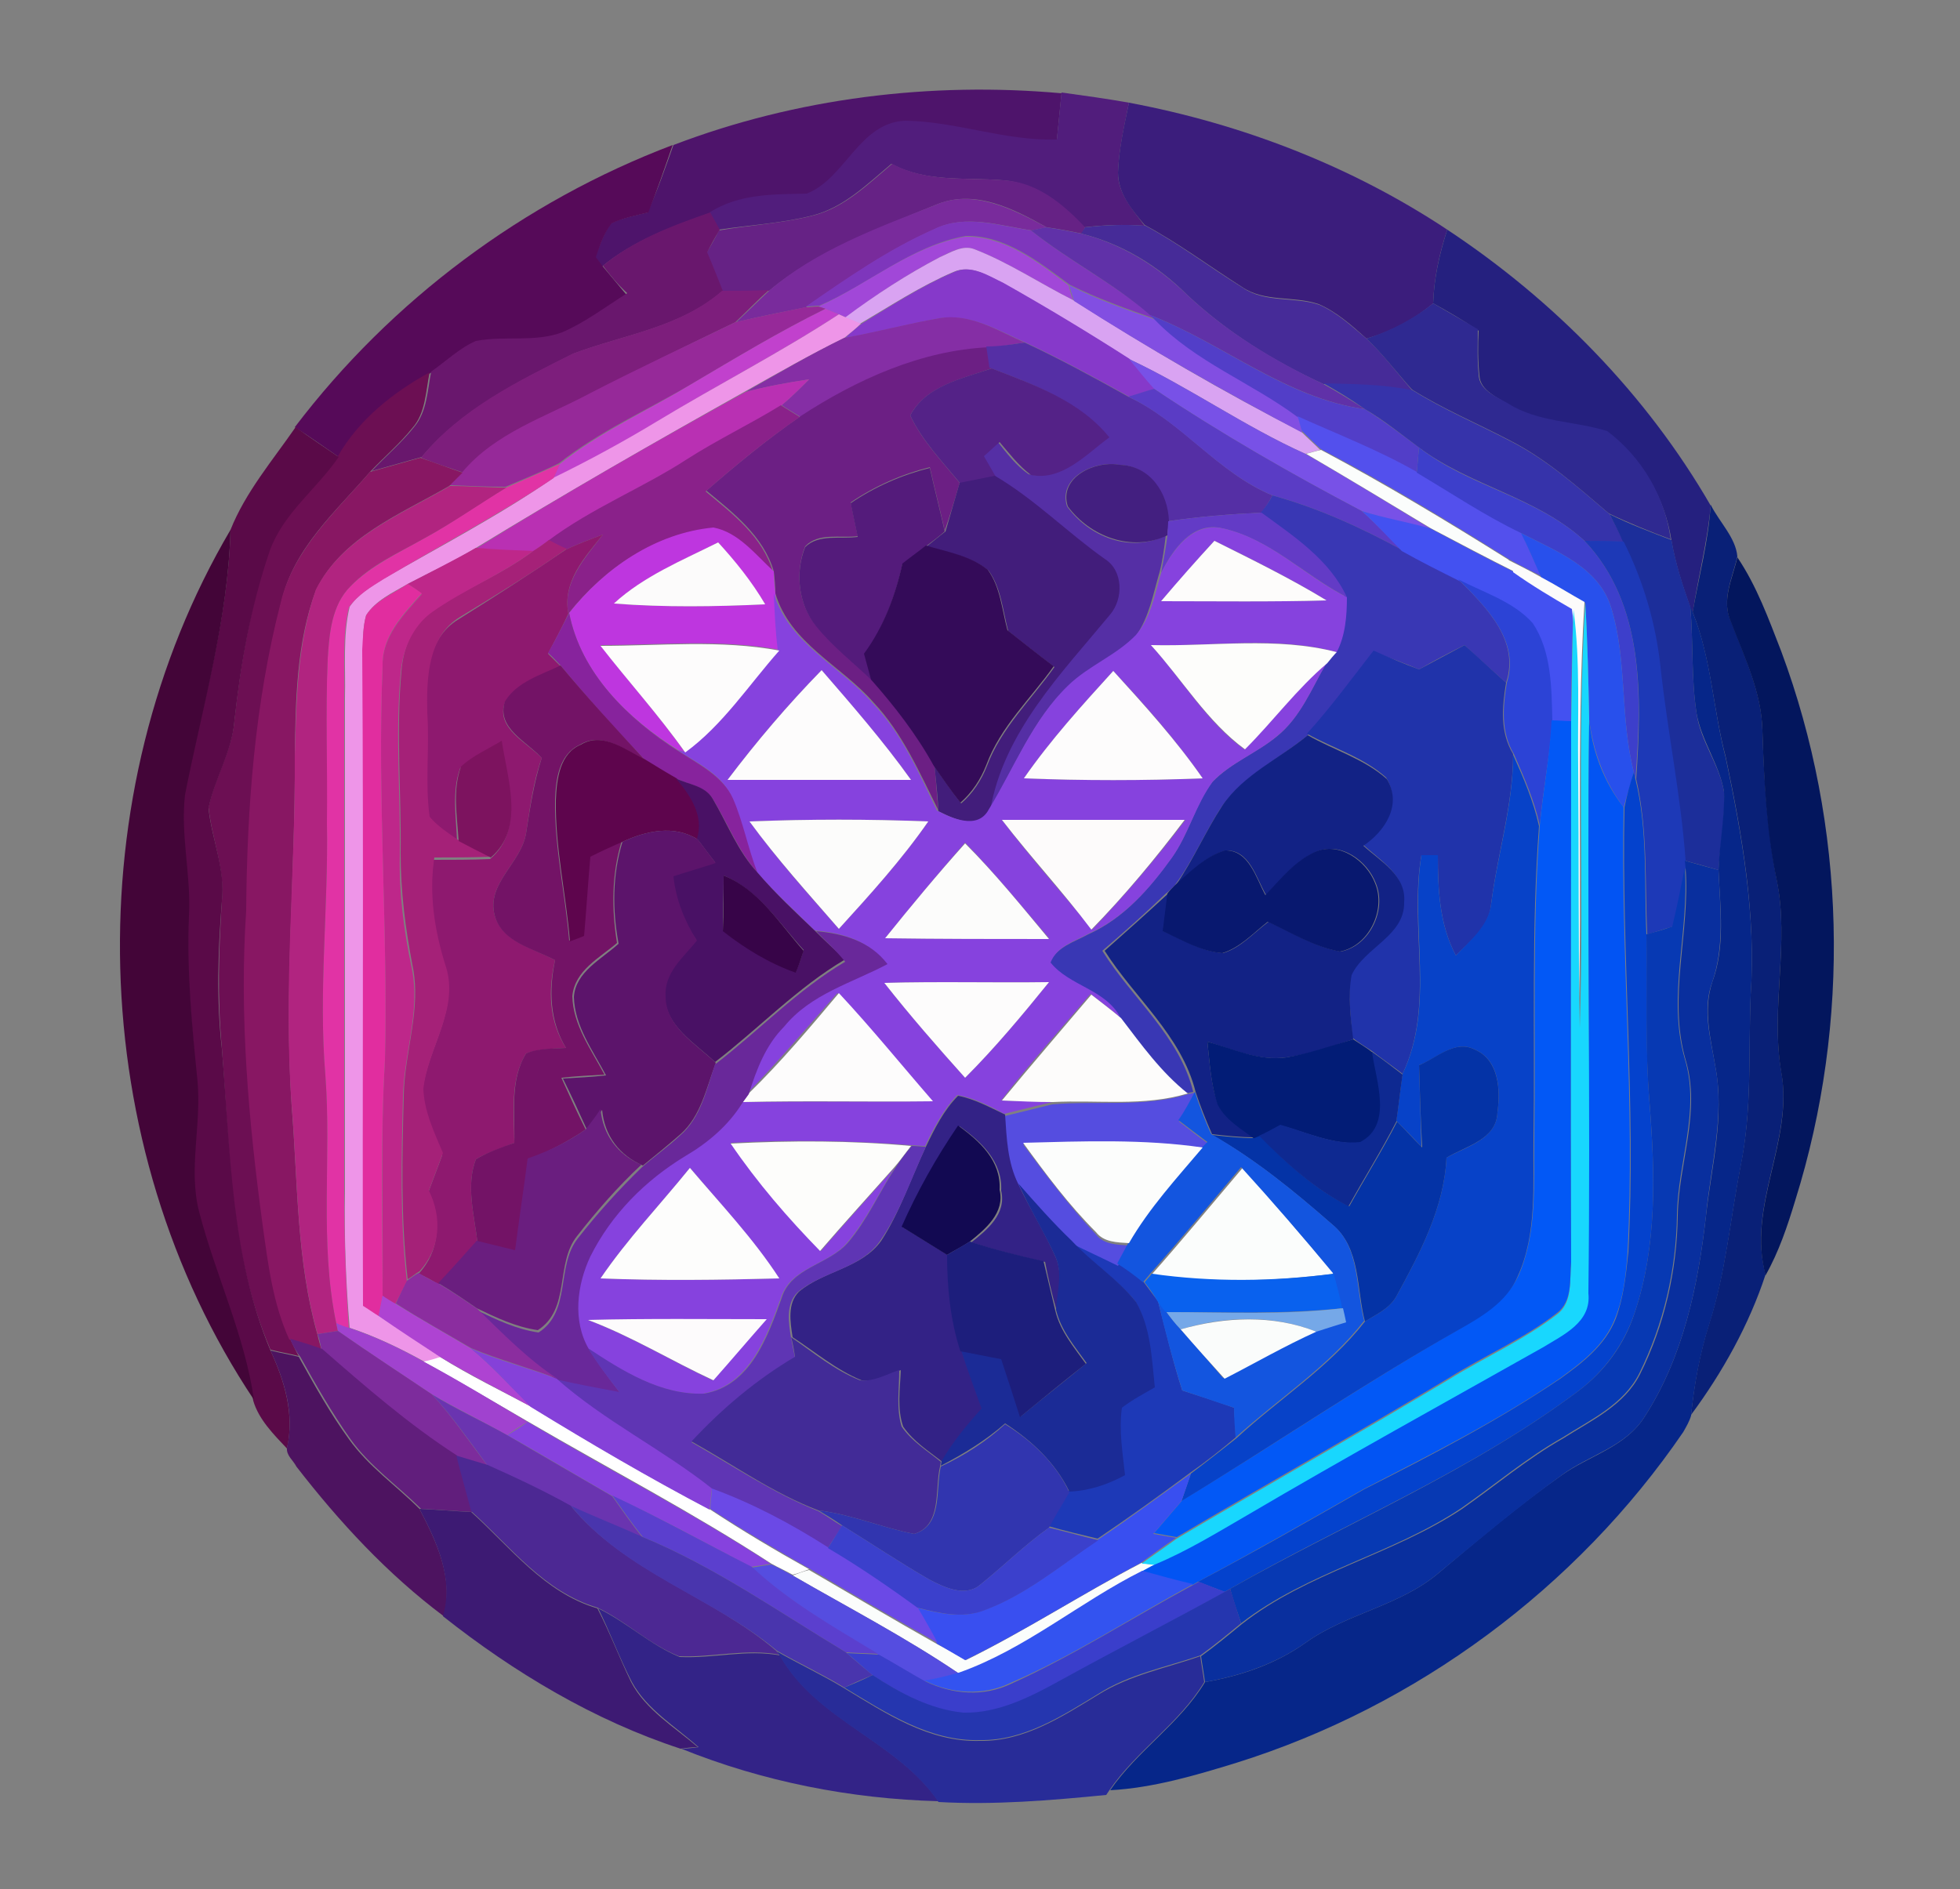 <?xml version="1.0" encoding="utf-8"?>
<!-- Generator: Adobe Illustrator 26.0.3, SVG Export Plug-In . SVG Version: 6.00 Build 0)  -->
<svg version="1.1" id="Layer_1" xmlns="http://www.w3.org/2000/svg" xmlns:xlink="http://www.w3.org/1999/xlink" x="0px" y="0px"
	 viewBox="0 0 250 241" style="enable-background:new 0 0 250 241;" xml:space="preserve">
<rect x="0" y="0" width="250" height="241" fill="#808080" stroke="none"/>
<style type="text/css">
	.st0{fill:#FFFFFF;}
	.st1{fill:#4E146B;}
	.st2{fill:#511D7C;}
	.st3{fill:#3B1D7C;}
	.st4{fill:#560A59;}
	.st5{fill:#662285;}
	.st6{fill:#792B9C;}
	.st7{fill:#69176D;}
	.st8{fill:#7E36BC;}
	.st9{fill:#462B98;}
	.st10{fill:#6031A8;}
	.st11{fill:#A147D8;}
	.st12{fill:#25207F;}
	.st13{fill:#D9A3F2;}
	.st14{fill:#8639CA;}
	.st15{fill:#824EE2;}
	.st16{fill:#7D1E7C;}
	.st17{fill:#962999;}
	.st18{fill:#2F2991;}
	.st19{fill:#C141CD;}
	.st20{fill:#EE95E8;}
	.st21{fill:#852EA5;}
	.st22{fill:#523EC8;}
	.st23{fill:#6C1F84;}
	.st24{fill:#552FA5;}
	.st25{fill:#7851E7;}
	.st26{fill:#542287;}
	.st27{fill:#6C0F53;}
	.st28{fill:#B930B3;}
	.st29{fill:#3633AA;}
	.st30{fill:#5A3CC5;}
	.st31{fill:#8A218A;}
	.st32{fill:#5350ED;}
	.st33{fill:#5A0A48;}
	.st34{fill:#FBFDFC;}
	.st35{fill:#3D3FCB;}
	.st36{fill:#881763;}
	.st37{fill:#E133A5;}
	.st38{fill:#431F80;}
	.st39{fill:#541B7B;}
	.st40{fill:#B12480;}
	.st41{fill:#421D7B;}
	.st42{fill:#3937B4;}
	.st43{fill:#633BC6;}
	.st44{fill:#4351F1;}
	.st45{fill:#092077;}
	.st46{fill:#1C2E9A;}
	.st47{fill:#BE36DF;}
	.st48{fill:#8642DE;}
	.st49{fill:#430538;}
	.st50{fill:#8E196F;}
	.st51{fill:#2850EC;}
	.st52{fill:#A52178;}
	.st53{fill:#FCFBFB;}
	.st54{fill:#FDFCFB;}
	.st55{fill:#1D39B7;}
	.st56{fill:#BE278A;}
	.st57{fill:#340B59;}
	.st58{fill:#03165D;}
	.st59{fill:#2C43D6;}
	.st60{fill:#E12D9F;}
	.st61{fill:#18D7FE;}
	.st62{fill:#87239D;}
	.st63{fill:#062689;}
	.st64{fill:#FDFCFC;}
	.st65{fill:#FDFDFB;}
	.st66{fill:#2033AA;}
	.st67{fill:#731366;}
	.st68{fill:#0258F6;}
	.st69{fill:#0254F3;}
	.st70{fill:#5E054D;}
	.st71{fill:#122285;}
	.st72{fill:#7D135F;}
	.st73{fill:#0742C8;}
	.st74{fill:#491165;}
	.st75{fill:#0442CD;}
	.st76{fill:#FDFBFB;}
	.st77{fill:#5C146B;}
	.st78{fill:#FCFCFB;}
	.st79{fill:#08186F;}
	.st80{fill:#092F9E;}
	.st81{fill:#0739B3;}
	.st82{fill:#370448;}
	.st83{fill:#69289A;}
	.st84{fill:#021C76;}
	.st85{fill:#0433A6;}
	.st86{fill:#0E2991;}
	.st87{fill:#554DE0;}
	.st88{fill:#1355DF;}
	.st89{fill:#332286;}
	.st90{fill:#6A1E7F;}
	.st91{fill:#120952;}
	.st92{fill:#5F35B4;}
	.st93{fill:#FCFDFC;}
	.st94{fill:#FDFDFC;}
	.st95{fill:#1B2B96;}
	.st96{fill:#1D1E7C;}
	.st97{fill:#0961EE;}
	.st98{fill:#8B2D9F;}
	.st99{fill:#AE43D2;}
	.st100{fill:#75A8E8;}
	.st101{fill:#FDFBFC;}
	.st102{fill:#A042CF;}
	.st103{fill:#FAFCFB;}
	.st104{fill:#7D2C9C;}
	.st105{fill:#422B97;}
	.st106{fill:#611E7C;}
	.st107{fill:#4D1360;}
	.st108{fill:#8541D9;}
	.st109{fill:#6A34B0;}
	.st110{fill:#3135AF;}
	.st111{fill:#4C2893;}
	.st112{fill:#394FF0;}
	.st113{fill:#6B49E6;}
	.st114{fill:#5B3FCE;}
	.st115{fill:#3D1A73;}
	.st116{fill:#4935AD;}
	.st117{fill:#3B40CC;}
	.st118{fill:#3353F0;}
	.st119{fill:#3A3ECB;}
	.st120{fill:#2536AF;}
	.st121{fill:#332387;}
	.st122{fill:#282C98;}
</style>
<g id="_x23_ffffffff">
	<path class="st0" d="M54,173.7c0.5-0.2,1.6-0.5,2.1-0.6c3.8,2.4,7.8,4.3,11.7,6.4c7.5,4.6,15,9,22.8,13.1c4.1,2.7,8.3,5.2,12.6,7.6
		c-0.5,0.2-1.6,0.6-2.1,0.7c-0.9-0.5-1.8-0.9-2.7-1.4c-10-6.5-20.7-12.1-31-18.1C62.9,178.8,58.5,176.2,54,173.7z"/>
</g>
<g id="_x23_4e146bff">
	<path class="st1" d="M85.9,18.5c15.7-6,32.8-8.1,49.5-6.6c-0.2,2-0.4,4-0.6,6c-6.6,0.2-12.8-2.3-19.3-2.4
		c-5.9,0.2-7.6,7.4-12.6,9.3c-4.3,0.1-8.6,0-12.4,2.4c-4.8,1.7-9.7,3.5-13.7,6.8c-0.2-0.3-0.7-0.9-0.9-1.2c0.6-1.5,1.1-3,2-4.3
		c1.5-0.7,3.1-1,4.7-1.4C83.9,24.2,84.9,21.3,85.9,18.5z"/>
</g>
<g id="_x23_511d7cff">
	<path class="st2" d="M135.4,11.8c2.9,0.4,5.8,0.8,8.6,1.3c-0.6,3-1.3,5.9-1.4,9c0,2.6,1.9,4.7,3.4,6.7c-2.6-0.2-5.2-0.1-7.7,0.2
		c-2.8-2.9-6.2-5.7-10.4-6c-4.8-0.4-9.8,0.3-14.2-2.1c-3.1,2.6-6.1,5.6-10.1,6.6c-3.9,1-7.9,1.2-11.9,1.8c-0.3-0.5-0.9-1.6-1.2-2.2
		c3.8-2.4,8.1-2.3,12.4-2.4c4.9-1.9,6.7-9.1,12.6-9.3c6.5,0.1,12.7,2.6,19.3,2.4C135,15.8,135.2,13.8,135.4,11.8z"/>
</g>
<g id="_x23_3b1d7cff">
	<path class="st3" d="M144,13.1c14.4,2.7,28.4,8.1,40.6,16.2c-1,3-1.7,6.2-1.8,9.4c-2.5,2.1-5.4,3.6-8.5,4.5
		c-1.9-1.7-3.8-3.4-6.1-4.4c-3.2-1.1-6.9-0.2-9.8-2.2c-4.1-2.6-8.1-5.6-12.4-7.9c-1.6-1.9-3.4-4-3.4-6.7C142.7,19,143.4,16,144,13.1
		z"/>
</g>
<g id="_x23_560a59ff">
	<path class="st4" d="M37.6,54.5c12.3-16.2,29.2-28.8,48.2-36c-1,2.9-2,5.8-3.1,8.6c-1.6,0.4-3.2,0.7-4.7,1.4c-1,1.3-1.5,2.9-2,4.3
		c0.2,0.3,0.7,0.9,0.9,1.2c1,1.2,2,2.4,3,3.6c-2.7,1.8-5.3,3.8-8.3,5c-3.5,1.3-7.4,0.4-11,1.1c-2.1,0.9-3.8,2.5-5.7,3.9
		c-4.7,2.6-9,6-11.7,10.7C41.3,57,39.5,55.7,37.6,54.5z"/>
</g>
<g id="_x23_662285ff">
	<path class="st5" d="M103.7,27.5c4-1,7-4,10.1-6.6c4.4,2.4,9.4,1.7,14.2,2.1c4.2,0.2,7.6,3,10.4,6l-0.4,0.8c-1.5-0.3-3-0.6-4.5-0.8
		c-4.3-2.4-9.3-5-14.3-2.8c-7.3,3-15,5.8-21.1,10.9c-2,0-4,0-6,0.1c-0.7-1.6-1.3-3.2-2-4.9c0.6-1,1.1-1.9,1.6-2.9
		C95.7,28.7,99.8,28.5,103.7,27.5z"/>
</g>
<g id="_x23_792b9cff">
	<path class="st6" d="M119.2,26.2c4.9-2.2,10,0.5,14.3,2.8c-0.5,0.1-1.4,0.3-1.9,0.4c-4-0.6-8.4-2.1-12.3-0.2
		c-5.9,2.6-11.2,6.3-16.5,10c-3,0.6-6,1.2-8.9,1.9c1.4-1.3,2.8-2.7,4.3-4.1C104.2,31.9,111.8,29.1,119.2,26.2z"/>
</g>
<g id="_x23_69176dff">
	<path class="st7" d="M76.9,33.9c4-3.3,8.8-5.1,13.7-6.8c0.3,0.6,0.9,1.6,1.2,2.2c-0.6,1-1.1,1.9-1.6,2.9c0.7,1.6,1.3,3.2,2,4.9
		c-5.4,4.7-12.6,5.6-19,8c-7,3.5-14.3,7.1-19.4,13.2c-2.1,0.6-4.3,1.2-6.4,1.8c1.8-1.9,3.8-3.6,5.4-5.6c1.7-2,1.7-4.7,2.2-7.1
		c1.9-1.3,3.6-3,5.7-3.9c3.6-0.7,7.5,0.2,11-1.1c3-1.3,5.6-3.3,8.3-5C78.8,36.3,77.8,35.1,76.9,33.9z"/>
</g>
<g id="_x23_7e36bcff">
	<path class="st8" d="M119.2,29.2c3.9-1.9,8.3-0.4,12.3,0.2c4.9,3.9,10.4,6.7,15.2,10.7l0.7,0.6c-3.7-1.3-7.4-2.6-11-4.4
		c-3.9-2.9-8.2-6.3-13.2-6.2c-6.9,1.2-12.4,6.2-18.7,8.9c-0.4,0-1.3,0.1-1.7,0.1C108,35.5,113.3,31.8,119.2,29.2z"/>
</g>
<g id="_x23_462b98ff">
	<path class="st9" d="M138.4,29c2.6-0.3,5.1-0.4,7.7-0.2c4.3,2.3,8.2,5.3,12.4,7.9c2.9,2,6.6,1.1,9.8,2.2c2.3,1,4.2,2.8,6.1,4.4
		c2.1,2,3.9,4.4,5.8,6.6c-3.7-0.8-7.6-0.8-11.4-0.9c-6.3-2.9-12.3-6.6-17.4-11.4c-3.7-3.7-8.3-6.5-13.5-7.8L138.4,29z"/>
</g>
<g id="_x23_6031a8ff">
	<path class="st10" d="M131.5,29.4c0.5-0.1,1.4-0.3,1.9-0.4c1.5,0.2,3,0.5,4.5,0.8c5.1,1.3,9.7,4.1,13.5,7.8
		c5.1,4.8,11.1,8.4,17.4,11.4c1.8,1,3.6,2.1,5.3,3.2c-10.1-1.4-18.1-8.4-27.4-12C142,36.1,136.4,33.3,131.5,29.4z"/>
</g>
<g id="_x23_a147d8ff">
	<path class="st11" d="M104.4,39.1c6.3-2.8,11.8-7.7,18.7-8.9c5.1-0.1,9.4,3.3,13.2,6.2c0.1,0.5,0.4,1.5,0.6,1.9
		c-4.2-2.1-8.2-4.8-12.6-6.5c-1.5-0.6-3.1,0.4-4.4,1c-4.2,2.2-8.2,4.8-12,7.7l-0.9-0.4c-0.4-0.2-1.3-0.5-1.7-0.7L104.4,39.1z"/>
</g>
<g id="_x23_25207fff">
	<path class="st12" d="M182.8,38.7c0.1-3.2,0.8-6.3,1.8-9.4c13.6,9,25.4,21,33.6,35.2c-0.4,4.6-1.6,9.1-2.3,13.7l-0.3-0.7
		c-1-2.8-1.9-5.6-2.4-8.5c-0.8-5.4-3.8-10.5-8.1-13.8c-4.2-1.3-8.8-1.1-12.6-3.5c-1.4-1-3.7-1.8-3.8-3.8c-0.2-1.9-0.2-3.8-0.1-5.7
		C186.7,40.9,184.8,39.8,182.8,38.7z"/>
</g>
<g id="_x23_d9a3f2ff">
	<path class="st13" d="M119.9,32.8c1.4-0.6,2.9-1.6,4.4-1c4.4,1.7,8.4,4.4,12.6,6.5c9.4,6,19.1,11.7,29.1,16.8
		c0.8,0.8,1.6,1.5,2.4,2.3c-0.5,0.1-1.4,0.4-1.9,0.5c-7.8-3.5-14.8-8.5-22.5-12.1c-5.3-3.4-10.6-6.6-16.1-9.7
		c-1.9-0.9-4.1-2.4-6.3-1.4c-4.2,1.8-8,4.3-11.9,6.6c-0.5-0.2-1.5-0.6-1.9-0.8C111.7,37.6,115.7,35,119.9,32.8z"/>
</g>
<g id="_x23_8639caff">
	<path class="st14" d="M121.7,34.7c2.2-1,4.4,0.5,6.3,1.4c5.5,3.1,10.8,6.3,16.1,9.7c1.1,1.3,2.1,2.6,3.2,3.8
		c-1.1,0.3-2.2,0.7-3.3,1c-4.3-2.4-8.7-4.8-13.2-6.9c-3.4-1.5-7-3.7-10.9-3.1c-4.1,0.7-8,1.8-12.1,2.5c0.5-0.5,1.6-1.4,2.1-1.8
		C113.7,39,117.5,36.5,121.7,34.7z"/>
</g>
<g id="_x23_824ee2ff">
	<path class="st15" d="M136.4,36.4c3.5,1.8,7.2,3.1,11,4.4c5.2,5.3,12.3,7.9,18.2,12.4c0.1,0.5,0.4,1.5,0.5,2
		c-9.9-5.2-19.7-10.8-29.1-16.8C136.8,37.8,136.5,36.9,136.4,36.4z"/>
</g>
<g id="_x23_7d1e7cff">
	<path class="st16" d="M73.1,45.1c6.4-2.4,13.6-3.3,19-8c2,0,4,0,6-0.1c-1.5,1.3-2.8,2.7-4.3,4.1c-6.2,3-12.4,6-18.5,9.2
		c-5.6,3-12,5-16.2,10c-1.8-0.6-3.6-1.2-5.4-1.9C58.7,52.2,66.1,48.6,73.1,45.1z"/>
</g>
<g id="_x23_962999ff">
	<path class="st17" d="M93.8,41.1c3-0.7,6-1.3,8.9-1.9c0.4,0,1.3-0.1,1.7-0.1l0.9,0.3c-5.9,2.9-11.5,6.3-17.1,9.6
		c-5.6,3.3-11.7,6-16.9,10.1c-2.2,1.1-4.5,2-6.8,3c-2.4,0-4.8-0.1-7.2-0.2c0.4-0.4,1.3-1.3,1.7-1.7c4.2-5,10.6-7,16.2-10
		C81.4,47,87.6,44.1,93.8,41.1z"/>
</g>
<g id="_x23_2f2991ff">
	<path class="st18" d="M174.3,43.2c3.1-1,6-2.5,8.5-4.5c1.9,1.1,3.8,2.2,5.7,3.3c0,1.9-0.1,3.8,0.1,5.7c0,2.1,2.3,2.9,3.8,3.8
		c3.8,2.4,8.5,2.2,12.6,3.5c4.4,3.3,7.4,8.4,8.1,13.8c-2.7-1-5.4-2.1-7.9-3.3c-4-3.4-7.9-6.9-12.6-9.3c-4.2-2.2-8.5-4-12.5-6.5
		C178.2,47.6,176.5,45.3,174.3,43.2z"/>
</g>
<g id="_x23_c141cdff">
	<path class="st19" d="M88.2,49c5.6-3.3,11.2-6.7,17.1-9.6c0.4,0.2,1.3,0.5,1.7,0.7c-7.5,4.9-15.5,9-23.2,13.7
		c-4.3,2.6-8.7,5-13.2,7.2c0.2-0.5,0.6-1.4,0.8-1.8C76.5,55.1,82.6,52.4,88.2,49z"/>
</g>
<g id="_x23_ee95e8ff">
	<path class="st20" d="M107,40.1l0.9,0.4c0.5,0.2,1.5,0.6,1.9,0.8c-0.5,0.5-1.6,1.4-2.1,1.8c-4.3,2.1-8.5,4.5-12.6,6.8
		C83.5,56.4,72,63,60.7,69.9c-2.8,1.7-5.8,3.1-8.7,4.6c-1.9,1.1-4.1,2.1-5.3,4c-0.4,1.4-0.4,2.9-0.4,4.4c0.2,27.9,0,55.8,0.1,83.7
		c0.5,0.3,1.5,1,2,1.3c2.6,1.7,5.2,3.5,7.8,5.2c-0.5,0.2-1.6,0.5-2.1,0.6c-3.1-1.7-6.2-3.2-9.5-4.3c-0.5-5.8-0.7-11.6-0.6-17.4
		c0-21,0-42,0-63c0.1-3.9-0.3-7.8,0.6-11.6c1.1-1.6,2.8-2.6,4.4-3.6c7.3-4.2,14.8-8.1,21.7-12.9c4.5-2.2,8.9-4.6,13.2-7.2
		C91.5,49.1,99.5,45,107,40.1z"/>
</g>
<g id="_x23_852ea5ff">
	<path class="st21" d="M107.7,43.1c4-0.7,8-1.8,12.1-2.5c3.9-0.7,7.5,1.6,10.9,3.1c-1.5,0.2-3,0.5-4.6,0.7c-8.7,0.4-16.9,4.1-24,8.8
		c-0.6-0.4-1.8-1.1-2.4-1.5c1.2-1,2.4-2.2,3.5-3.3c-2.7,0.4-5.4,0.9-8.1,1.6C99.3,47.6,103.4,45.2,107.7,43.1z"/>
</g>
<g id="_x23_523ec8ff">
	<path class="st22" d="M146.7,40.2c9.3,3.6,17.2,10.6,27.4,12c2.4,1.5,4.6,3.2,6.9,4.9c-0.1,0.8-0.2,2.4-0.3,3.2
		c-4.9-2.8-10.1-4.8-15.2-7.1c-5.9-4.4-13-7-18.2-12.4L146.7,40.2z"/>
</g>
<g id="_x23_6c1f84ff">
	<path class="st23" d="M102.1,53.1c7.2-4.7,15.4-8.4,24-8.8c0.1,0.7,0.3,2,0.4,2.7c-3.7,1.3-8.4,2.2-10.4,6c1.5,3.2,4,5.8,6.3,8.6
		c-0.6,2.1-1.2,4.1-1.9,6.1c-0.6-2.7-1.3-5.4-1.9-8.1c-3.6,0.9-7,2.4-10.1,4.5c0.3,1.4,0.6,2.9,0.9,4.3c-2.2,0.3-5-0.5-6.7,1.3
		c-1.3,3.3-0.9,7.4,1.4,10.1c2.1,2.6,4.7,4.6,7.1,6.9c3,3.4,5.8,7.1,8,11c0.2,1.9,0.3,3.8,0.5,5.7c-2.4-4.8-4.6-9.9-8.3-13.8
		c-4.1-4.7-10.6-7.5-12.5-13.9c0-0.7-0.1-2.1-0.2-2.8c-1.3-4.5-5.2-7.5-8.6-10.3C93.9,59.3,97.9,56,102.1,53.1z"/>
</g>
<g id="_x23_552fa5ff">
	<path class="st24" d="M130.7,43.7c4.5,2.1,8.9,4.5,13.2,6.9c6.9,3.2,11.4,9.7,18.4,12.6c-0.3,0.6-1,1.7-1.4,2.2
		c-4,0.2-8,0.5-11.9,1.1c-0.1-3.6-2.4-7.1-6.3-7.2c-3-0.6-7.8,1.6-6.6,5.3c2.8,3.9,8.1,6,12.6,3.7c-0.2,1.6-0.4,3.2-0.8,4.7
		c-0.8,2.7-1.3,5.7-3,8.1c-2.5,2.6-6,3.9-8.6,6.4c-4.7,4.4-6.9,10.6-10.2,15.9c1.8-10,9.1-17.5,15.3-25c1.7-2,1.7-5.7-0.7-7.1
		c-4.8-3.4-8.9-7.6-14-10.6c-0.5-0.9-1-1.7-1.5-2.6c0.7-0.6,1.3-1.2,2-1.8c1.2,1.5,2.4,3.1,4,4.2c4,0.9,7.1-2.7,10-4.8
		c-3.8-4.7-9.6-6.7-15-8.8c-0.1-0.7-0.3-2-0.4-2.7C127.7,44.2,129.2,43.9,130.7,43.7z"/>
</g>
<g id="_x23_7851e7ff">
	<path class="st25" d="M144,45.8c7.7,3.6,14.7,8.6,22.5,12.1c5.4,3.1,10.6,6.3,15.9,9.5c-2.9-0.7-5.9-1.3-8.7-2.2
		c-9.1-4.8-18-9.9-26.5-15.6C146.1,48.4,145.1,47.1,144,45.8z"/>
</g>
<g id="_x23_542287ff">
	<path class="st26" d="M116.1,53c2-3.8,6.6-4.7,10.4-6c5.4,2.1,11.2,4.1,15,8.8c-2.9,2.1-6,5.6-10,4.8c-1.6-1.2-2.8-2.8-4-4.2
		c-0.7,0.6-1.3,1.2-2,1.8c0.5,0.9,1,1.7,1.5,2.6c-1.5,0.3-3,0.6-4.5,0.9C120.2,58.9,117.6,56.2,116.1,53z"/>
</g>
<g id="_x23_6c0f53ff">
	<path class="st27" d="M43.1,58.2c2.7-4.7,7-8.1,11.7-10.7c-0.5,2.4-0.5,5.2-2.2,7.1c-1.6,2-3.6,3.7-5.4,5.6
		c-4.4,5.1-9.8,9.8-11.3,16.6c-3.3,12.8-4.3,26.1-4.4,39.3c-0.9,13.4,0.4,26.8,2.1,40.1c0.7,4.9,1.3,10,3.4,14.6
		c0.3,0.6,0.8,1.7,1.1,2.2c-1.2-0.3-2.4-0.5-3.6-0.8c-5.2-12.1-5.2-25.5-6.2-38.5c-0.6-6.3-0.4-12.6,0-18.8
		c0.4-4.1-1.3-7.9-1.7-11.9c0.8-3.8,3-7.2,3.3-11.1c0.8-7.4,2.1-14.7,4.4-21.8C36,65.4,40.3,62.3,43.1,58.2z"/>
</g>
<g id="_x23_b930b3ff">
	<path class="st28" d="M95.1,50c2.7-0.7,5.3-1.2,8.1-1.6c-1.1,1.1-2.3,2.3-3.5,3.3c-3.9,2.5-8.1,4.4-12,6.9
		c-5.8,3.7-12.2,6.3-17.7,10.4c-0.5,0.3-1.5,1-2,1.4c-2.4-0.1-4.9-0.2-7.3-0.4C72,63,83.5,56.4,95.1,50z"/>
</g>
<g id="_x23_3633aaff">
	<path class="st29" d="M168.8,48.9c3.8,0.1,7.6,0.1,11.4,0.9c4,2.5,8.3,4.3,12.5,6.5c4.7,2.4,8.6,5.9,12.6,9.3
		c0.6,1.1,1.2,2.3,1.8,3.5c-1.7,0-3.4,0-5-0.1c-6.1-5.6-14.6-7-21.1-11.9c-2.3-1.7-4.5-3.5-6.9-4.9C172.4,51,170.6,49.9,168.8,48.9z
		"/>
</g>
<g id="_x23_5a3cc5ff">
	<path class="st30" d="M143.9,50.6c1.1-0.3,2.2-0.7,3.3-1c8.5,5.7,17.4,10.8,26.5,15.6c1.8,1.6,3.4,3.3,5.2,5
		c-5.3-2.9-10.8-5.4-16.6-7C155.3,60.3,150.7,53.8,143.9,50.6z"/>
</g>
<g id="_x23_8a218aff">
	<path class="st31" d="M87.6,58.6c3.9-2.5,8.1-4.5,12-6.9c0.6,0.4,1.8,1.1,2.4,1.5c-4.2,2.9-8.1,6.1-12,9.5
		c3.5,2.9,7.3,5.8,8.6,10.3c-2.3-2.1-4.5-5.1-7.7-5.6c-7.4,0.7-13.9,5.2-18.4,10.9c-0.8-4,2.1-7.1,4.4-10.1
		c-1.6,0.6-3.2,1.2-4.7,1.9c-0.6-0.3-1.7-0.9-2.3-1.1C75.5,64.8,81.9,62.3,87.6,58.6z"/>
</g>
<g id="_x23_5350edff">
	<path class="st32" d="M165.5,53.1c5.1,2.3,10.3,4.3,15.2,7.1c4.4,2.6,8.7,5.5,13.3,7.7c0.9,1.9,1.7,3.8,2.6,5.6
		c-1.4-0.7-2.8-1.4-4.2-2.2c-7.8-4.9-15.7-9.7-23.9-14c-0.8-0.7-1.6-1.5-2.4-2.3C165.9,54.7,165.7,53.6,165.5,53.1z"/>
</g>
<g id="_x23_5a0a48ff">
	<path class="st33" d="M29.4,67.6c1.9-4.8,5.4-8.9,8.3-13.1c1.8,1.3,3.6,2.5,5.5,3.8c-2.8,4.1-7.1,7.2-8.8,12
		C32,77.3,30.7,84.7,29.9,92c-0.3,3.9-2.5,7.3-3.3,11.1c0.4,4,2.2,7.8,1.7,11.9c-0.5,6.3-0.7,12.6,0,18.8
		c1.1,12.9,1.1,26.3,6.2,38.5c1.8,3.9,3.1,8.2,2.1,12.5c-1.7-1.8-3.6-3.7-4.3-6.1c-1.2-8.3-4.9-15.9-7-24
		c-1.4-5.5,0.3-11.1-0.2-16.6c-0.6-7-1.4-14-1.1-21.1c0.3-5.2-1.1-10.3-0.5-15.5C25.7,90.2,29.1,79.1,29.4,67.6z"/>
</g>
<g id="_x23_fbfdfcff">
	<path class="st34" d="M168.5,57.4c8.1,4.3,16.1,9.1,23.9,14c0.2,0.4,0.7,1.2,0.9,1.6c-3.6-1.8-7.2-3.7-10.8-5.6
		c-5.3-3.2-10.6-6.4-15.9-9.5C167,57.8,168,57.5,168.5,57.4z"/>
	<path class="st34" d="M146.9,162.6c3.9-4.4,7.7-9,11.6-13.6c4,4.4,7.8,9,11.7,13.5C162.4,163.5,154.6,163.7,146.9,162.6z"/>
	<path class="st34" d="M123.2,211.8c7.7-3.8,14.9-8.5,22.4-12.4c0.4,0.1,1.3,0.2,1.8,0.2c-0.4,0.2-1.2,0.7-1.7,0.9
		c-8,4-14.9,10-23.4,13c-6.8-4.6-14.1-8.4-21.2-12.5c0.5-0.2,1.6-0.6,2.1-0.7c5.5,3.2,10.9,6.4,16.4,9.5
		C120.8,210.4,122,211.1,123.2,211.8z"/>
</g>
<g id="_x23_3d3fcbff">
	<path class="st35" d="M181,57.1c6.4,5,15,6.3,21.1,11.9c7.7,8.1,7.3,20,6.5,30.4l-0.2-0.9c-1.8-6.9-0.8-14.2-2.9-21
		c-1.6-5.2-7.1-7.2-11.5-9.5c-4.6-2.2-8.9-5.1-13.3-7.7C180.8,59.5,180.9,57.9,181,57.1z"/>
</g>
<g id="_x23_881763ff">
	<path class="st36" d="M47.2,60.2c2.1-0.6,4.3-1.2,6.4-1.8c1.8,0.6,3.6,1.3,5.4,1.9c-0.4,0.4-1.3,1.3-1.7,1.7
		c-6.2,3.6-13.7,6.5-17,13.3c-2.5,6.7-2.6,14.1-2.7,21.2c0.1,14.9-1.4,29.7-0.4,44.6c0.8,9.8,0.6,19.7,3.3,29.2
		c0.1,0.5,0.4,1.5,0.5,1.9c-1.4-0.5-2.7-0.9-4.1-1.3c-2.1-4.6-2.7-9.6-3.4-14.6c-1.8-13.3-3-26.7-2.1-40.1
		c0.1-13.2,1.1-26.5,4.4-39.3C37.4,70.1,42.8,65.3,47.2,60.2z"/>
</g>
<g id="_x23_e133a5ff">
	<path class="st37" d="M64.6,62.2c2.3-1,4.5-2,6.8-3c-0.2,0.5-0.6,1.4-0.8,1.8c-7,4.7-14.5,8.6-21.7,12.9c-1.6,1-3.3,2-4.4,3.6
		c-0.9,3.8-0.5,7.8-0.6,11.6c0,21,0,42,0,63c0,5.8,0.2,11.6,0.6,17.4c-0.4-0.1-1.2-0.4-1.6-0.6c-2.2-10.4-0.6-21.1-1.4-31.7
		c-0.9-10.7,0.4-21.4,0.2-32.2c0-7-0.2-14,0.1-21c0.2-3.2,0.5-6.8,2.9-9.2c2.6-2.6,6-4.2,9.2-6C57.6,66.8,61,64.3,64.6,62.2z"/>
</g>
<g id="_x23_431f80ff">
	<path class="st38" d="M136.2,64.6c-1.2-3.7,3.5-5.9,6.6-5.3c3.9,0.1,6.2,3.6,6.3,7.2c0,0.4-0.2,1.3-0.2,1.8
		C144.3,70.5,139,68.4,136.2,64.6z"/>
</g>
<g id="_x23_541b7bff">
	<path class="st39" d="M108.5,64.2c3.1-2.1,6.5-3.6,10.1-4.5c0.6,2.7,1.3,5.4,1.9,8.1c-0.8,0.7-1.6,1.3-2.4,1.9c-1,0.8-2,1.5-3,2.3
		c-0.9,4.1-2.4,8-4.8,11.5c0.3,1.1,0.6,2.2,0.9,3.3c-2.4-2.3-5-4.3-7.1-6.9c-2.3-2.8-2.7-6.9-1.4-10.1c1.7-1.7,4.5-1,6.7-1.3
		C109.1,67.1,108.8,65.6,108.5,64.2z"/>
</g>
<g id="_x23_b12480ff">
	<path class="st40" d="M57.4,62c2.4,0,4.8,0.2,7.2,0.2c-3.6,2.2-7,4.6-10.7,6.6c-3.2,1.8-6.6,3.3-9.2,6c-2.4,2.4-2.7,6-2.9,9.2
		c-0.3,7,0,14-0.1,21c0.2,10.7-1.1,21.5-0.2,32.2c0.8,10.5-0.8,21.2,1.4,31.7l0.2,0.9c-0.6,0.1-1.9,0.3-2.6,0.4
		c-2.7-9.5-2.5-19.4-3.3-29.2c-1.1-14.9,0.5-29.7,0.4-44.6c0.2-7.1,0.3-14.4,2.7-21.2C43.7,68.5,51.2,65.6,57.4,62z"/>
</g>
<g id="_x23_421d7bff">
	<path class="st41" d="M122.4,61.6c1.5-0.3,3-0.6,4.5-0.9c5.1,3,9.2,7.2,14,10.6c2.4,1.5,2.4,5.1,0.7,7.1c-6.2,7.5-13.6,15-15.3,25
		c-1.4,2.6-4.6,1.1-6.6,0.1c-0.1-1.9-0.3-3.8-0.5-5.7c1.1,1.6,2.2,3.2,3.4,4.7c1.5-1.3,2.6-3,3.3-4.8c1.8-4.8,5.6-8.4,8.6-12.6
		c-2-1.5-3.9-3-5.9-4.6c-0.7-2.6-0.9-5.5-2.5-7.7c-2.2-1.8-5.2-2.3-7.9-3.1c0.8-0.6,1.6-1.3,2.4-1.9
		C121.2,65.7,121.8,63.7,122.4,61.6z"/>
</g>
<g id="_x23_3937b4ff">
	<path class="st42" d="M162.3,63.2c5.8,1.6,11.3,4.1,16.6,7c2.3,1.3,4.7,2.5,7.1,3.7c3.5,3.5,7.9,7.8,6.1,13.2
		c-1.8-1.6-3.6-3.2-5.3-4.8c-2,1-3.9,2-5.8,3.1c-1.9-0.8-3.8-1.5-5.7-2.2c-2.9,3.5-5.5,7.2-8.5,10.6c-3.6,3-8.1,5.1-10.9,9
		c-2.2,3.3-3.7,7-6.1,10.2c-0.3,0.3-0.8,0.8-1.1,1c-2.6,2.5-5.3,4.9-8.1,7.3c3.8,6.1,9.8,10.8,11.6,18l-0.9,0.2
		c-3.4-2.7-5.9-6.2-8.5-9.6c-1.9-3.6-6.6-4-8.9-7c0.8-2.1,3.1-2.7,4.9-3.7c4.5-2,7.8-5.8,10.6-9.7c2.2-3,3-6.7,5.2-9.7
		c2.4-2.5,5.6-3.7,8.2-5.8c3-2.4,4.5-6.1,6.3-9.3c0.3-0.3,0.9-1,1.2-1.4c1.1-2.2,1.3-4.6,1.3-7c-2.2-4.8-6.7-7.8-10.9-10.8
		C161.3,64.9,162,63.8,162.3,63.2z"/>
</g>
<g id="_x23_633bc6ff">
	<path class="st43" d="M149,66.5c3.9-0.6,7.9-0.9,11.9-1.1c4.1,3,8.7,6,10.9,10.8c-5.4-2.8-9.9-7.5-15.9-8.8
		c-3.8-0.9-6.3,2.7-7.8,5.7c0.3-1.6,0.6-3.2,0.8-4.7C148.9,67.9,149,67,149,66.5z"/>
</g>
<g id="_x23_4351f1ff">
	<path class="st44" d="M173.7,65.2c2.9,0.9,5.8,1.4,8.7,2.2c3.6,1.9,7.1,3.8,10.8,5.6c2.4,1.7,4.9,3.2,7.5,4.7
		c-0.2,4.8-0.3,9.6-0.3,14.4c-0.6,0-1.9-0.1-2.5-0.1c-0.1-4.2-0.1-8.8-2.5-12.4c-2.5-2.8-6.2-3.9-9.5-5.6c-2.4-1.2-4.8-2.4-7.1-3.7
		C177.1,68.6,175.5,66.8,173.7,65.2z"/>
</g>
<g id="_x23_092077ff">
	<path class="st45" d="M215.9,78.1c0.8-4.6,2-9,2.3-13.7c1.1,2.2,3.2,4.2,3.4,6.6c-0.6,2.7-2.1,5.6-0.8,8.3c1.7,4.5,3.9,9,4,13.9
		c0.2,6.3,0.6,12.7,1.8,18.9c1.7,8.2-0.8,16.4,0.6,24.6c1.6,8.8-4.4,17.1-2,25.9c-2.1,6.4-5.5,12.5-9.5,17.9
		c0.4-3.9,1.1-7.8,2.3-11.6c2.1-6.5,2.7-13.4,4-20.1c1.5-7.2,1-14.6,1.3-21.9c0.7-10.2-1.1-20.5-3.2-30.4
		C218.5,90.5,218.3,84.1,215.9,78.1z"/>
</g>
<g id="_x23_1c2e9aff">
	<path class="st46" d="M205.3,65.6c2.6,1.3,5.3,2.3,7.9,3.3c0.5,2.9,1.4,5.7,2.4,8.5c0.4,4.5,0.1,9.1,0.8,13.6
		c0.5,3.6,2.9,6.5,3.5,10c0.2,3.3-0.5,6.7-0.7,10c-1.4-0.4-2.8-0.8-4.3-1.2c-0.6-8.3-2.3-16.4-3.2-24.7c-0.6-5.6-2.2-11-4.7-16
		C206.5,67.9,205.9,66.8,205.3,65.6z"/>
</g>
<g id="_x23_be36dfff">
	<path class="st47" d="M72.6,78.2c4.5-5.7,11-10.2,18.4-10.9c3.2,0.6,5.4,3.5,7.7,5.6c0,0.7,0.1,2.1,0.2,2.8
		c0.1,2.4,0.3,4.8,0.5,7.2c-7.5-1.4-15.2-0.6-22.8-0.6c3.5,4.6,7.4,8.9,10.7,13.6l-0.8-0.2C80.1,91.7,74.1,85.9,72.6,78.2 M78.3,77
		c6.4,0.5,12.9,0.4,19.3,0.1c-1.7-2.8-3.8-5.4-6-7.9C87,71.5,82.2,73.5,78.3,77z"/>
</g>
<g id="_x23_8642deff">
	<path class="st48" d="M148.1,73.1c1.5-2.9,3.9-6.5,7.8-5.7c6.1,1.3,10.5,6.1,15.9,8.8c0,2.4-0.2,4.9-1.3,7
		c-7.7-2.1-15.8-0.7-23.7-0.9c4,4.4,7.1,9.8,11.9,13.3c3.6-3.5,6.6-7.7,10.5-11c-1.9,3.2-3.3,6.9-6.3,9.3c-2.6,2.2-5.9,3.4-8.2,5.8
		c-2.2,3-3.1,6.7-5.2,9.7c-2.8,3.9-6.1,7.7-10.6,9.7c-1.8,1-4.1,1.6-4.9,3.7c2.4,3,7,3.4,8.9,7c-1.2-1-2.5-2-3.8-3
		c-3.8,4.5-7.8,8.9-11.4,13.6c2.2,0.1,4.3,0.1,6.5,0.2c-2,0.5-4.1,1-6.1,1.5c-1.9-1-3.8-2-6-2.4c-1.8,1.9-3,4.2-4.1,6.5
		c-0.5,0-1.4-0.1-1.8-0.1c-7.7-0.6-15.4-0.7-23-0.3c3.4,5,7.3,9.5,11.5,13.8c3.1-3.6,6.3-7.1,9.4-10.6c-2,3.2-3.6,6.7-6.1,9.6
		c-2.4,2.8-7.2,3.1-8.4,7c-1.8,4.9-4,11.2-9.9,12.2c-5.4,0.2-10.4-2.9-14.8-5.8c-2-3.6-1.4-8.2,0.2-11.8c2.7-5.3,7-9.7,12.1-12.8
		c2.9-1.7,5.5-3.9,7.3-6.8c8.1-0.1,16.2,0,24.3-0.1c-3.9-4.6-7.8-9.4-12-13.8c-3.8,4.3-7.5,8.7-11.5,12.8c0.9-3.1,2.1-6.2,4.5-8.6
		c3.3-4.1,8.6-5.6,13.2-8c-2.2-2.9-5.6-3.9-9.1-4.2c-2.5-2.5-5.1-4.8-7.4-7.5c-1.2-3.1-1.8-6.3-3.1-9.4c-1.3-3-4.4-4.4-7-6.1
		l0.8,0.2c4.8-3.5,8.1-8.6,12-13c-0.3-2.4-0.4-4.8-0.5-7.2c1.9,6.4,8.4,9.2,12.5,13.9c3.8,3.9,6,9,8.3,13.8c1.9,1,5.2,2.5,6.6-0.1
		c3.3-5.4,5.6-11.5,10.2-15.9c2.6-2.5,6.1-3.8,8.6-6.4C146.8,78.8,147.3,75.8,148.1,73.1 M148.1,76.7c7,0,14.1,0.1,21.1-0.1
		c-4.6-2.8-9.4-5.2-14.3-7.6C152.6,71.5,150.4,74.1,148.1,76.7 M92.8,99.5c7.8,0,15.6,0,23.4,0c-3.5-4.9-7.5-9.4-11.4-14
		C100.5,89.9,96.5,94.6,92.8,99.5 M130.6,99.3c7.6,0.3,15.2,0.3,22.8,0c-3.4-4.9-7.4-9.4-11.4-13.7C138,90,134,94.4,130.6,99.3
		 M127.8,104.6c3.6,4.8,7.7,9.3,11.5,14c4.2-4.4,8.2-9.1,11.9-14C143.4,104.6,135.6,104.6,127.8,104.6 M95.6,104.8
		c3.5,4.8,7.5,9.3,11.4,13.7c4-4.4,8-8.8,11.4-13.7C110.8,104.5,103.2,104.5,95.6,104.8 M112.9,119.7c7,0.1,14,0,20.9,0
		c-3.5-4.1-6.9-8.3-10.7-12.2C119.6,111.5,116.2,115.6,112.9,119.7 M112.8,125.4c3.3,4.2,6.8,8.2,10.3,12.1c3.8-3.8,7.3-8,10.7-12.2
		C126.9,125.4,119.8,125.2,112.8,125.4 M76.6,163.1c7.6,0.3,15.2,0.2,22.8,0c-3.4-5-7.5-9.5-11.4-14.1
		C84.2,153.7,80,158.1,76.6,163.1 M75,168.4c5.5,2.1,10.6,5.2,15.9,7.7c2.3-2.6,4.5-5.2,6.8-7.8C90.2,168.3,82.6,168.3,75,168.4z"/>
	<path class="st48" d="M64.7,183.1c0.7-0.4,2-1.2,2.6-1.7c10.3,6.1,21,11.6,31,18.1c-0.6,0.1-1.8,0.3-2.5,0.4
		c-5.9-3.1-11.7-6.3-17.8-9.1C73.6,188.3,69.2,185.6,64.7,183.1z"/>
</g>
<g id="_x23_430538ff">
	<path class="st49" d="M29.4,67.6c-0.3,11.5-3.6,22.6-5.8,33.8c-0.6,5.2,0.8,10.3,0.5,15.5c-0.3,7,0.4,14.1,1.1,21.1
		c0.5,5.6-1.2,11.2,0.2,16.6c2.1,8.1,5.8,15.7,7,24C10.7,146.1,9.6,101.2,29.4,67.6z"/>
</g>
<g id="_x23_8e196fff">
	<path class="st50" d="M72.2,70.1c1.5-0.7,3.1-1.3,4.7-1.9c-2.3,2.9-5.2,6-4.4,10.1c-0.8,1.7-1.7,3.4-2.6,5.1c0.5,0.5,1,1,1.6,1.6
		c-2.5,1.2-5.6,2.1-7.1,4.6c-1.2,3.3,2.8,5.1,4.7,7.1c-1.1,3.1-1.5,6.4-2,9.6c-0.6,3.8-5.1,6.4-4,10.5c1,3.4,5,4.2,7.7,5.7
		c-0.9,3.8-0.8,7.8,1.4,11.2c-1.7,0.1-3.5,0.1-5.1,0.7c-2.1,3.4-1.5,7.6-1.5,11.4c-1.7,0.7-3.4,1.2-4.9,2.1
		c-1.3,3.4-0.2,7.1,0.2,10.6c-1.6,1.8-3.3,3.6-4.9,5.4c-0.6-0.4-1.9-1.1-2.6-1.4c2.7-2.9,2.9-6.9,1.2-10.3c0.6-1.6,1.2-3.2,1.8-4.8
		c-1-2.7-2.3-5.3-2.5-8.2c0.5-5.3,4.7-10.3,2.8-15.8c-1.4-4.4-2.1-9-1.4-13.7c2.4,0,4.8,0,7.2-0.1c4.4-3.7,2.1-10,1.4-14.9
		c-1.8,1-3.7,1.9-5.2,3.3c-1.1,3-0.5,6.3-0.4,9.5c-1.3-0.9-2.7-1.7-3.7-3c-0.6-4.4,0-8.8-0.3-13.2c-0.1-4.3,0-9.8,4.2-12.3
		C63.3,76,67.8,73.1,72.2,70.1z"/>
</g>
<g id="_x23_2850ecff">
	<path class="st51" d="M194,68c4.4,2.3,9.9,4.3,11.5,9.5c2.1,6.8,1.1,14.1,2.9,21c-0.4,1.5-0.9,3-1.3,4.5c-2.5-3.3-3.9-7.2-4.4-11.2
		c-0.1-5-0.2-9.9-0.5-14.9c-1.9-1.1-3.7-2.2-5.6-3.2C195.7,71.7,194.9,69.8,194,68z"/>
</g>
<g id="_x23_a52178ff">
	<path class="st52" d="M68,70.3c0.5-0.3,1.5-1,2-1.4c0.6,0.3,1.7,0.9,2.3,1.1c-4.4,3.1-9,5.9-13.6,8.7c-4.2,2.5-4.3,8-4.2,12.3
		c0.3,4.4-0.3,8.9,0.3,13.2c1,1.2,2.4,2.1,3.7,3c1.4,0.7,2.7,1.4,4.1,2.1c-2.4,0.1-4.8,0.1-7.2,0.1c-0.7,4.6,0,9.2,1.4,13.7
		c1.9,5.5-2.2,10.5-2.8,15.8c0.1,2.9,1.4,5.6,2.5,8.2c-0.6,1.6-1.2,3.2-1.8,4.8c1.7,3.4,1.5,7.4-1.2,10.3c-0.4,0.2-1.1,0.8-1.5,1
		c-0.9-7.8-0.7-15.7-0.5-23.5c0.1-5.6,2.3-11,1.1-16.6c-0.9-4.7-1.5-9.4-1.5-14.2c0.1-7.7-0.6-15.5,0.1-23.2c0.2-3,1.4-6.1,4-7.9
		C59.2,75.2,64,73.3,68,70.3z"/>
</g>
<g id="_x23_fcfbfbff">
	<path class="st53" d="M78.3,77c3.8-3.5,8.7-5.5,13.3-7.8c2.2,2.4,4.3,5,6,7.9C91.2,77.4,84.8,77.5,78.3,77z"/>
	<path class="st53" d="M192.3,71.4c1.4,0.7,2.8,1.4,4.2,2.2c1.9,1,3.8,2.2,5.6,3.2c-1.1,18.1-0.2,36.2-0.8,54.3
		c-0.2-11-0.1-22.1-0.2-33.1c-0.1-6.8,0.3-13.6-0.6-20.3c-2.6-1.5-5.1-3-7.5-4.7C193,72.6,192.6,71.8,192.3,71.4z"/>
</g>
<g id="_x23_fdfcfbff">
	<path class="st54" d="M148.1,76.7c2.2-2.6,4.5-5.2,6.8-7.7c4.8,2.4,9.7,4.8,14.3,7.6C162.2,76.8,155.2,76.7,148.1,76.7z"/>
	<path class="st54" d="M139.2,126.9c1.3,1,2.6,2,3.8,3c2.6,3.4,5.1,6.9,8.5,9.6c-5.6,1.7-11.5,0.8-17.2,1.1c-2.2,0-4.3-0.1-6.5-0.2
		C131.5,135.9,135.4,131.4,139.2,126.9z"/>
</g>
<g id="_x23_1d39b7ff">
	<path class="st55" d="M202.1,69c1.7,0,3.3,0,5,0.1c2.5,5,4.1,10.4,4.7,16c0.9,8.3,2.6,16.4,3.2,24.7l0,0.9c-0.4,2.5-1,5-1.6,7.5
		c-1.1,0.3-2.2,0.7-3.3,1c-0.3-6.6,0.1-13.3-1.4-19.8C209.4,89,209.8,77.1,202.1,69z"/>
	<path class="st55" d="M136.6,158.3c2,1,4,1.9,6,2.9c1.2,0.7,2.3,1.5,3.3,2.4c0.6,0.8,1.2,1.6,1.8,2.4c1,3.8,1.9,7.7,3.1,11.4
		c2.2,0.7,4.4,1.4,6.6,2.2c0.1,1.2,0.2,2.5,0.2,3.8c-1.9,1.6-3.8,3.1-5.8,4.5c-3.9,2.9-7.8,5.7-11.8,8.4c-2.1-0.5-4.2-1-6.3-1.6
		c0.9-1.5,1.7-3,2.6-4.5c2.5-0.1,4.9-0.9,7.1-2.1c-0.3-2.9-0.9-5.8-0.4-8.6c1.3-1,2.8-1.8,4.2-2.6c-0.5-3.7-0.5-7.6-2.4-10.9
		C142.5,163.2,139.2,161.1,136.6,158.3z"/>
</g>
<g id="_x23_be278aff">
	<path class="st56" d="M52,74.5c2.9-1.5,5.9-3,8.7-4.6c2.4,0.2,4.9,0.3,7.3,0.4c-4,3-8.8,4.9-12.9,7.8c-2.5,1.8-3.8,4.9-4,7.9
		c-0.7,7.7,0,15.4-0.1,23.2c-0.1,4.8,0.5,9.5,1.5,14.2c1.2,5.6-1,11-1.1,16.6c-0.2,7.8-0.4,15.7,0.5,23.5c-0.5,1-1,1.9-1.5,2.9
		c-0.4-0.3-1.2-0.8-1.6-1c0.1-10-0.3-20.1,0.3-30.1c0.4-16.8-1-33.6-0.3-50.3c-0.1-3.8,2.7-6.6,5-9.2C53.4,75.4,52.5,74.8,52,74.5z"
		/>
</g>
<g id="_x23_340b59ff">
	<path class="st57" d="M115.1,71.9c1-0.8,2-1.5,3-2.3c2.7,0.8,5.7,1.3,7.9,3.1c1.6,2.2,1.8,5.1,2.5,7.7c1.9,1.5,3.9,3.1,5.9,4.6
		c-2.9,4.1-6.8,7.7-8.6,12.6c-0.7,1.8-1.8,3.5-3.3,4.8c-1.2-1.5-2.3-3.1-3.4-4.7c-2.2-4-5-7.6-8-11c-0.3-1.1-0.6-2.2-0.9-3.3
		C112.7,80,114.2,76,115.1,71.9z"/>
</g>
<g id="_x23_03165dff">
	<path class="st58" d="M220.8,79.4c-1.3-2.8,0.2-5.6,0.8-8.3c2.5,3.7,4,7.9,5.6,12c8.3,22.3,8.9,47.3,1.8,70c-1,3.3-2.1,6.6-3.8,9.6
		c-2.4-8.8,3.6-17.1,2-25.9c-1.4-8.2,1.1-16.5-0.6-24.6c-1.3-6.2-1.6-12.6-1.8-18.9C224.7,88.3,222.5,83.9,220.8,79.4z"/>
</g>
<g id="_x23_2c43d6ff">
	<path class="st59" d="M186,73.9c3.2,1.7,7,2.8,9.5,5.6c2.4,3.6,2.4,8.2,2.5,12.4c-0.3,4.5-1.2,8.9-1.6,13.4c-0.7-3.2-2-6.1-3.3-9.1
		c-1.7-2.8-1.4-6.1-0.9-9.1C193.9,81.7,189.5,77.4,186,73.9z"/>
</g>
<g id="_x23_e12d9fff">
	<path class="st60" d="M46.7,78.5c1.2-1.9,3.5-2.8,5.3-4c0.5,0.3,1.4,0.9,1.8,1.2c-2.3,2.6-5.1,5.4-5,9.2
		c-0.7,16.8,0.7,33.6,0.3,50.3c-0.6,10-0.3,20-0.3,30.1c-0.1,0.7-0.4,2-0.5,2.6c-0.5-0.3-1.5-1-2-1.3c-0.1-27.9,0.1-55.8-0.1-83.7
		C46.3,81.4,46.3,79.9,46.7,78.5z"/>
</g>
<g id="_x23_18d7feff">
	<path class="st61" d="M202.2,76.9c0.3,5,0.4,9.9,0.5,14.9c-0.3,24.4,0.2,48.8,0,73.3c0.4,3.7-3.2,5.3-5.8,6.9
		c-12.6,7.1-25.2,14.1-37.7,21.4c-3.9,2.2-7.7,4.6-11.8,6.3c-0.4-0.1-1.3-0.2-1.8-0.2c1.5-1.1,3-2.1,4.5-3.2
		c11.5-6.8,23.2-13.4,34.7-20.3c4.5-2.8,9.5-5,13.8-8.3c2-1.5,1.6-4.3,1.8-6.5c-0.1-23,0-46,0-69c0.1-4.8,0.1-9.6,0.3-14.4
		c0.9,6.7,0.5,13.5,0.6,20.3c0.1,11,0,22.1,0.2,33.1C202.1,113,201.1,94.9,202.2,76.9z"/>
</g>
<g id="_x23_87239dff">
	<path class="st62" d="M72.6,78.2c1.5,7.7,7.5,13.5,13.9,17.6c2.6,1.7,5.7,3.2,7,6.1c1.3,3,1.9,6.3,3.1,9.4
		c-2.5-2.8-3.8-6.3-5.7-9.4c-1-1.6-3.1-1.8-4.7-2.6c-1.4-0.8-2.7-1.6-4-2.4c-3.7-3.9-7.3-7.9-10.7-12c-0.5-0.5-1-1.1-1.6-1.6
		C70.9,81.6,71.7,79.9,72.6,78.2z"/>
</g>
<g id="_x23_062689ff">
	<path class="st63" d="M215.6,77.4l0.3,0.7c2.4,5.9,2.6,12.4,4.2,18.5c2.1,10,3.9,20.2,3.2,30.4c-0.3,7.3,0.2,14.7-1.3,21.9
		c-1.3,6.7-1.9,13.6-4,20.1c-1.2,3.8-1.9,7.7-2.3,11.6c-0.2,0.7-0.6,1.4-1,2.1c-13.6,19.9-34,35-57,42.2c-5.2,1.6-10.6,3.2-16.1,3.5
		c3.5-5.1,8.9-8.5,12.1-13.8c4.6-0.8,9-2.3,12.8-5c5.3-3.8,12.1-4.7,17.1-9c5.1-4.3,10.2-8.6,15.6-12.4c3.5-2.5,8.2-3.6,10.6-7.5
		c4.9-7.6,6.8-16.7,7.8-25.6c0.7-6.3,2.4-12.6,1.2-19c-0.6-3.6-1.6-7.2-0.4-10.8c1.7-4.6,1-9.5,0.8-14.3c0.1-3.3,0.8-6.6,0.7-10
		c-0.6-3.5-2.9-6.5-3.5-10C215.7,86.5,216,81.9,215.6,77.4z"/>
</g>
<g id="_x23_fdfcfcff">
	<path class="st64" d="M76.6,82.4c7.6,0,15.3-0.8,22.8,0.6c-3.9,4.4-7.2,9.5-12,13C84,91.2,80.1,86.9,76.6,82.4z"/>
	<path class="st64" d="M92.8,99.5c3.7-4.9,7.7-9.6,12-14c3.9,4.5,7.9,9.1,11.4,14C108.4,99.5,100.6,99.5,92.8,99.5z"/>
	<path class="st64" d="M130.6,99.3C134,94.4,138,90,142,85.6c4,4.4,8,8.8,11.4,13.7C145.8,99.6,138.2,99.6,130.6,99.3z"/>
	<path class="st64" d="M112.8,125.4c7-0.2,14,0,21-0.1c-3.4,4.2-6.9,8.4-10.7,12.2C119.6,133.6,116.1,129.6,112.8,125.4z"/>
	<path class="st64" d="M95.5,139.5c4.1-4,7.8-8.4,11.5-12.8c4.2,4.5,8,9.2,12,13.8c-8.1,0.1-16.2-0.1-24.3,0.1
		C94.9,140.4,95.3,139.8,95.5,139.5z"/>
</g>
<g id="_x23_fdfdfbff">
	<path class="st65" d="M146.8,82.3c7.9,0.2,16-1.1,23.7,0.9c-0.3,0.3-0.9,1-1.2,1.4c-3.9,3.3-6.9,7.4-10.5,11
		C154,92.1,150.8,86.7,146.8,82.3z"/>
	<path class="st65" d="M93.2,145.9c7.7-0.4,15.4-0.4,23,0.3c-0.7,0.9-1.4,1.9-2.2,2.8c-3.1,3.5-6.3,7-9.4,10.6
		C100.5,155.4,96.6,150.9,93.2,145.9z"/>
</g>
<g id="_x23_2033aaff">
	<path class="st66" d="M181,85.4c1.9-1,3.9-2.1,5.8-3.1c1.8,1.6,3.5,3.2,5.3,4.8c-0.5,3.1-0.8,6.3,0.9,9.1c0,6.5-2,12.7-2.8,19.1
		c-0.2,2.9-2.6,4.7-4.5,6.6c-2.1-3.9-2.3-8.5-2.3-12.8c-0.5,0-1.6,0-2.1,0c-1.6,9.3,1.8,19-2.4,27.9c-1.3-1-2.6-1.9-3.9-2.9
		c-0.6-0.4-1.9-1.2-2.5-1.7c-0.2-2.7-0.6-5.5-0.2-8.2c1.6-3.6,6.8-5,6.7-9.3c0.2-3.4-3.1-5.2-5.2-7.2c2.8-1.8,5-5.2,3-8.5
		c-2.9-2.6-6.7-3.7-10.1-5.6c3-3.3,5.7-7,8.5-10.6C177.2,83.9,179.1,84.7,181,85.4z"/>
</g>
<g id="_x23_731366ff">
	<path class="st67" d="M64.4,89.5c1.5-2.5,4.6-3.4,7.1-4.6c3.4,4.1,7.1,8.1,10.7,12c-2.5-1.2-5.4-3.6-8.2-1.9
		c-2.7,1.2-3.1,4.4-3.2,7c-0.1,6.1,1.3,12,1.8,18c0.5-0.2,1.4-0.5,1.8-0.7c0.3-3.3,0.5-6.7,0.8-10.1c1.4-0.6,2.7-1.3,4.1-1.9
		c-1.3,4.2-1.3,8.7-0.6,13c-2.2,1.9-5.4,3.5-5.7,6.8c0.1,3.7,2.4,6.8,4.1,10c-1.8,0.1-3.7,0.2-5.5,0.4c1,2.2,2,4.4,3.1,6.6
		c-2.3,1.6-4.8,2.8-7.3,3.9c-0.5,3.9-1,7.8-1.6,11.7c-1.7-0.4-3.3-0.8-4.9-1.2c-0.4-3.5-1.5-7.2-0.2-10.6c1.5-0.9,3.2-1.5,4.9-2.1
		c0.1-3.8-0.6-8,1.5-11.4c1.6-0.7,3.4-0.6,5.1-0.7c-2.1-3.4-2.2-7.4-1.4-11.2c-2.8-1.5-6.8-2.3-7.7-5.7c-1.1-4.1,3.4-6.7,4-10.5
		c0.5-3.2,1-6.5,2-9.6C67.2,94.6,63.3,92.9,64.4,89.5z"/>
</g>
<g id="_x23_0258f6ff">
	<path class="st68" d="M197.9,91.9c0.6,0,1.9,0.1,2.5,0.1c0,23-0.1,46,0,69c-0.2,2.2,0.2,5-1.8,6.5c-4.2,3.3-9.2,5.4-13.8,8.3
		c-11.5,6.9-23.2,13.5-34.7,20.3c-0.7-0.1-2.2-0.4-2.9-0.5c1.2-1.4,2.4-2.8,3.6-4.2c11.8-7.1,23.2-14.9,35.1-21.7
		c3-1.8,6.3-3.7,7.8-7c2.4-5.5,1.9-11.6,2-17.5c0.2-13.3-0.3-26.6,0.7-39.9C196.8,100.9,197.7,96.4,197.9,91.9z"/>
</g>
<g id="_x23_0254f3ff">
	<path class="st69" d="M202.7,91.8c0.4,4.1,1.9,8,4.4,11.2c-0.4,18.9,1.5,37.8,0.5,56.7c-0.2,2.9-0.5,5.8-1.6,8.5
		c-1.3,3.4-4.2,5.6-7.1,7.7c-7.9,5.4-16.5,9.7-25,14.1c-7,4-14,8-21.1,11.8l-0.7,0.4c-2.2-0.6-4.3-1.1-6.5-1.7
		c0.4-0.2,1.2-0.7,1.7-0.9c4.1-1.7,8-4.1,11.8-6.3c12.4-7.3,25.1-14.3,37.7-21.4c2.6-1.6,6.2-3.2,5.8-6.9
		C202.9,140.6,202.4,116.2,202.7,91.8z"/>
</g>
<g id="_x23_5e054dff">
	<path class="st70" d="M74.1,95c2.8-1.7,5.7,0.7,8.2,1.9c1.3,0.8,2.6,1.6,4,2.4c1.9,2.2,3.6,4.8,2.7,7.8c-3-1.9-6.6-1.1-9.6,0.3
		c-1.4,0.6-2.7,1.2-4.1,1.9c-0.3,3.4-0.5,6.7-0.8,10.1c-0.4,0.2-1.3,0.5-1.8,0.7c-0.5-6-1.9-12-1.8-18C71,99.4,71.4,96.1,74.1,95z"
		/>
</g>
<g id="_x23_122285ff">
	<path class="st71" d="M155.9,102.8c2.7-4,7.3-6,10.9-9c3.3,1.9,7.2,3,10.1,5.6c2,3.3-0.3,6.7-3,8.5c2.2,2,5.5,3.8,5.2,7.2
		c0.1,4.3-5.1,5.8-6.7,9.3c-0.5,2.7-0.1,5.5,0.2,8.2c-2.8,0.9-5.6,1.9-8.5,2.3c-3.5,0.5-6.8-1-10.1-2c0.3,2.6,0.4,5.3,1.3,7.8
		c0.9,2,3,3.1,4.7,4.4c-1.8,0-3.6-0.2-5.4-0.4c-0.8-1.8-1.5-3.6-2.1-5.4c-1.8-7.2-7.8-12-11.6-18c2.7-2.4,5.4-4.8,8.1-7.3
		c-0.2,1.6-0.4,3.2-0.6,4.8c2.5,1.1,4.9,2.6,7.6,2.8c2.3-0.7,3.9-2.6,5.8-4c3,1.4,5.9,3.2,9.2,3.8c3.7-0.7,5.9-5.3,4.5-8.7
		c-1.1-2.9-4.5-5.4-7.7-4c-2.6,1.2-4.4,3.5-6.3,5.5c-1.3-2.2-2.1-5.8-5.2-5.7c-2.5,0.8-4.4,2.7-6.3,4.4
		C152.2,109.7,153.8,106,155.9,102.8z"/>
</g>
<g id="_x23_7d135fff">
	<path class="st72" d="M58.8,97.8c1.5-1.4,3.4-2.2,5.2-3.3c0.7,4.8,3,11.2-1.4,14.9c-1.4-0.7-2.8-1.4-4.1-2.1
		C58.3,104.1,57.7,100.8,58.8,97.8z"/>
</g>
<g id="_x23_0742c8ff">
	<path class="st73" d="M193,96.3c1.3,2.9,2.6,5.9,3.3,9.1c-1,13.3-0.5,26.6-0.7,39.9c-0.1,5.8,0.5,12-2,17.5c-1.4,3.4-4.8,5.3-7.8,7
		c-12,6.8-23.4,14.6-35.1,21.7c0.4-1.2,0.8-2.3,1.2-3.5c2-1.5,3.9-3,5.8-4.5c5.4-5,11.8-9,16.4-14.9c1.4-0.9,3.1-1.6,4-3.2
		c3-5.5,6.1-11.3,6.4-17.7c2.4-1.4,6.4-2.3,6.5-5.8c0.4-2.9,0.2-6.7-2.9-8c-2.5-1.3-4.8,1.1-7.1,2c0.1,3.5,0.2,7,0.3,10.4
		c-1-1.1-2.1-2.2-3.2-3.3c0.3-2,0.5-4,0.8-6c4.2-8.8,0.9-18.6,2.4-27.9c0.5,0,1.6,0,2.1,0c0,4.4,0.2,8.9,2.3,12.8
		c1.8-1.9,4.2-3.8,4.5-6.6C191,109,193,102.8,193,96.3z"/>
</g>
<g id="_x23_491165ff">
	<path class="st74" d="M86.2,99.3c1.6,0.8,3.7,0.9,4.7,2.6c1.9,3.2,3.2,6.7,5.7,9.4c2.3,2.7,4.9,5.1,7.4,7.5
		c1.2,1.2,2.5,2.4,3.8,3.6c-6.1,3.6-11,8.8-16.6,13.1c-2.5-2.4-6.4-4.6-6.4-8.5c-0.2-3,2.3-5,4-7.1c-1.7-2.4-2.7-5.2-3-8.2
		c1.8-0.6,3.6-1.1,5.4-1.7c-0.8-1-1.5-2-2.3-3C89.8,104.1,88.1,101.5,86.2,99.3 M92.3,111.7c0,2.3-0.1,4.7-0.1,7
		c2.8,2.2,5.9,4.1,9.3,5.3c0.4-0.9,0.7-1.8,1-2.8C99.4,117.8,96.8,113.6,92.3,111.7z"/>
</g>
<g id="_x23_0442cdff">
	<path class="st75" d="M208.4,98.5l0.2,0.9c1.6,6.5,1.1,13.2,1.4,19.8c0.2,7.2-0.2,14.3,0.4,21.5c0.7,9,1,18.2-1.9,26.8
		c-1.3,3.9-3.8,7.4-7.1,9.9c-13.7,10.3-29.7,16.8-44.5,25.3l-0.7,0.4c-1.1-0.4-2.3-0.9-3.4-1.3C160,198,167,194,174,190
		c8.5-4.3,17-8.7,25-14.1c2.8-2,5.8-4.3,7.1-7.7c1-2.7,1.3-5.6,1.6-8.5c1-18.9-0.9-37.8-0.5-56.7C207.5,101.5,207.9,100,208.4,98.5z
		"/>
</g>
<g id="_x23_fdfbfbff">
	<path class="st76" d="M127.8,104.6c7.8,0,15.6,0,23.3,0c-3.7,4.9-7.6,9.6-11.9,14C135.6,113.8,131.5,109.4,127.8,104.6z"/>
</g>
<g id="_x23_5c146bff">
	<path class="st77" d="M79.4,107.4c3-1.4,6.6-2.2,9.6-0.3c0.8,1,1.5,2,2.3,3c-1.8,0.6-3.6,1.1-5.4,1.7c0.3,2.9,1.4,5.7,3,8.2
		c-1.7,2.1-4.2,4.1-4,7.1c0,3.9,3.9,6.1,6.4,8.5c-1.2,3.2-1.9,6.8-4.5,9.1c-1.6,1.4-3.2,2.7-4.8,4c-3-1.3-4.9-3.8-5.2-7.1
		c-0.6,0.9-1.3,1.7-1.9,2.6c-1-2.2-2-4.4-3.1-6.6c1.8-0.1,3.7-0.2,5.5-0.4c-1.7-3.2-4-6.3-4.1-10c0.2-3.2,3.5-4.8,5.7-6.8
		C78.1,116.1,78.1,111.6,79.4,107.4z"/>
</g>
<g id="_x23_fcfcfbff">
	<path class="st78" d="M95.6,104.8c7.6-0.3,15.2-0.3,22.8,0c-3.4,4.9-7.4,9.3-11.4,13.7C103.1,114,99.1,109.6,95.6,104.8z"/>
	<path class="st78" d="M112.9,119.7c3.3-4.1,6.7-8.2,10.2-12.1c3.8,3.8,7.2,8,10.7,12.2C126.9,119.8,119.9,119.8,112.9,119.7z"/>
</g>
<g id="_x23_08186fff">
	<path class="st79" d="M149.9,112.9c1.9-1.7,3.8-3.6,6.3-4.4c3.1-0.1,4,3.5,5.2,5.7c1.9-2,3.7-4.3,6.3-5.5c3.1-1.4,6.6,1.1,7.7,4
		c1.4,3.4-0.8,8-4.5,8.7c-3.3-0.6-6.2-2.4-9.2-3.8c-1.8,1.4-3.5,3.3-5.8,4c-2.7-0.2-5.2-1.7-7.6-2.8c0.2-1.6,0.4-3.2,0.6-4.8
		C149.1,113.7,149.6,113.2,149.9,112.9z"/>
</g>
<g id="_x23_092f9eff">
	<path class="st80" d="M214.9,109.8c1.4,0.4,2.8,0.8,4.3,1.2c0.2,4.8,0.8,9.7-0.8,14.3c-1.3,3.5-0.2,7.2,0.4,10.8
		c1.2,6.3-0.6,12.7-1.2,19c-1,8.9-2.9,18-7.8,25.6c-2.4,3.9-7.1,4.9-10.6,7.5c-5.4,3.9-10.5,8.2-15.6,12.4c-5,4.3-11.8,5.2-17.1,9
		c-3.8,2.7-8.3,4.2-12.8,5c-0.1-0.8-0.4-2.5-0.5-3.3c1.8-1.3,3.5-2.7,5.2-4.1c8.4-6.6,19.2-8.8,28.1-14.7c4.3-3,8.3-6.4,12.9-9
		c3.6-2.3,7.8-4.2,9.8-8.2c3.1-6.2,4.7-13.2,4.8-20.2c0.1-6.7,3-13.3,1-19.9c-2.3-8,0.6-16.3,0-24.4L214.9,109.8z"/>
</g>
<g id="_x23_0739b3ff">
	<path class="st81" d="M213.3,118.2c0.6-2.5,1.1-5,1.6-7.5c0.6,8.2-2.3,16.4,0,24.4c2,6.6-0.9,13.2-1,19.9c-0.1,7-1.7,13.9-4.8,20.2
		c-2,4-6.2,5.9-9.8,8.2c-4.6,2.6-8.6,6-12.9,9c-8.8,5.9-19.6,8.1-28.1,14.7c-0.5-1.5-1-2.9-1.4-4.4c14.8-8.4,30.8-15,44.5-25.3
		c3.3-2.5,5.8-5.9,7.1-9.9c2.9-8.6,2.6-17.9,1.9-26.8c-0.6-7.1-0.3-14.3-0.4-21.5C211.1,118.9,212.2,118.6,213.3,118.2z"/>
</g>
<g id="_x23_370448ff">
	<path class="st82" d="M92.3,111.7c4.5,1.8,7.1,6.1,10.2,9.6c-0.3,0.9-0.6,1.9-1,2.8c-3.4-1.2-6.5-3.1-9.3-5.3
		C92.3,116.4,92.3,114,92.3,111.7z"/>
</g>
<g id="_x23_69289aff">
	<path class="st83" d="M104.1,118.8c3.5,0.3,6.9,1.3,9.1,4.2c-4.5,2.4-9.8,3.8-13.2,8c-2.3,2.3-3.5,5.4-4.5,8.6
		c-0.2,0.3-0.6,0.8-0.8,1.1c-1.8,2.9-4.4,5.1-7.3,6.8c-5.1,3.1-9.4,7.4-12.1,12.8c-1.7,3.6-2.3,8.2-0.2,11.8c1.2,1.9,2.6,3.8,4,5.6
		c-2.7-0.5-5.3-1-8-1.6c-3.8-2.5-6.9-5.8-10.2-8.9c2.5,1.2,5,2.4,7.8,2.8c4.2-2.7,2.2-8.5,5-12c2.5-3.2,5.3-6.3,8.2-9.1
		c1.6-1.4,3.3-2.6,4.8-4c2.7-2.3,3.4-5.9,4.5-9.1c5.6-4.3,10.5-9.5,16.6-13.1C106.6,121.2,105.3,120.1,104.1,118.8z"/>
</g>
<g id="_x23_021c76ff">
	<path class="st84" d="M154,132.9c3.3,0.9,6.6,2.5,10.1,2c2.9-0.5,5.7-1.5,8.5-2.3c0.6,0.4,1.9,1.2,2.5,1.7
		c0.5,3.7,2.7,9.3-1.5,11.5c-3.5,0.3-6.9-1.3-10.2-2.2c-0.9,0.4-1.8,0.9-2.7,1.4l-0.7,0.3c-1.7-1.3-3.7-2.4-4.7-4.4
		C154.4,138.2,154.3,135.5,154,132.9z"/>
</g>
<g id="_x23_0433a6ff">
	<path class="st85" d="M181,135.9c2.2-0.9,4.6-3.3,7.1-2c3.1,1.3,3.3,5.2,2.9,8c-0.1,3.5-4,4.3-6.5,5.8c-0.3,6.4-3.4,12.2-6.4,17.7
		c-0.9,1.6-2.6,2.3-4,3.2c-1.1-4.1-0.5-9.4-4.2-12.4c-4.8-4.2-9.8-8.3-15.3-11.4c1.8,0.2,3.6,0.4,5.4,0.4l0.7-0.3
		c3.4,3.5,7,6.8,11.4,9c2-3.6,4.2-7.1,6.1-10.8c1.1,1.1,2.1,2.2,3.2,3.3C181.2,142.9,181.1,139.4,181,135.9z"/>
</g>
<g id="_x23_0e2991ff">
	<path class="st86" d="M175,134.2c1.3,0.9,2.6,1.9,3.9,2.9c-0.3,2-0.5,4-0.8,6c-1.9,3.7-4.1,7.2-6.1,10.8c-4.3-2.2-8-5.5-11.4-9
		c0.9-0.4,1.8-0.9,2.7-1.4c3.3,0.9,6.7,2.6,10.2,2.2C177.7,143.5,175.5,137.9,175,134.2z"/>
</g>
<g id="_x23_554de0ff">
	<path class="st87" d="M151.5,139.6l0.9-0.2c-0.7,1.2-1.3,2.5-2,3.7c1.2,0.9,2.4,1.9,3.7,2.8c-0.2,0.2-0.5,0.5-0.7,0.7
		c-7.6-1.1-15.3-0.9-22.9-0.6c2.9,3.9,5.9,7.9,9.3,11.5c1,1.3,2.8,1.3,4.2,1.4c-0.5,0.9-0.9,1.7-1.4,2.6c-2-1-4-1.9-6-2.9
		c-2.4-2.3-4.6-4.8-6.8-7.3c-1.4-2.7-1.5-5.9-1.7-8.9c2-0.5,4.1-1,6.1-1.5C140,140.4,145.9,141.3,151.5,139.6z"/>
	<path class="st87" d="M95.9,200c0.6-0.1,1.8-0.3,2.5-0.4c0.9,0.4,1.8,0.9,2.7,1.4c7.1,4.1,14.4,7.9,21.2,12.5
		c-1.5,0.4-2.9,0.7-4.4,1c-2-1.1-3.9-2.3-5.9-3.4C106.4,207.7,100.7,204.4,95.9,200z"/>
</g>
<g id="_x23_1355dfff">
	<path class="st88" d="M152.4,139.3c0.6,1.8,1.3,3.7,2.1,5.4c5.6,3.2,10.5,7.2,15.3,11.4c3.7,2.9,3.1,8.2,4.2,12.4
		c-4.6,5.9-10.9,9.9-16.4,14.9c-0.1-1.3-0.2-2.5-0.2-3.8c-2.2-0.7-4.4-1.5-6.6-2.2c-1.2-3.8-2.2-7.6-3.1-11.4c0.2,0.3,0.8,1,1,1.3
		c0.6,0.8,1.2,1.5,1.8,2.2c1.9,2.1,3.7,4.2,5.5,6.3c3.9-2,7.7-4.2,11.7-6c1.2-0.4,2.5-0.8,3.8-1.2c-0.1-0.4-0.3-1.3-0.4-1.8
		c-0.3-1.5-0.7-2.9-1.1-4.4c-3.8-4.6-7.7-9.1-11.7-13.5c-3.8,4.5-7.6,9.1-11.6,13.6c-0.2,0.3-0.7,0.8-0.9,1.1
		c-1.1-0.9-2.2-1.7-3.3-2.4c0.5-0.9,0.9-1.7,1.4-2.6c2.6-4.5,6.1-8.2,9.4-12.2c0.2-0.2,0.5-0.5,0.7-0.7c-1.2-0.9-2.4-1.8-3.7-2.8
		C151.1,141.8,151.7,140.6,152.4,139.3z"/>
</g>
<g id="_x23_332286ff">
	<path class="st89" d="M118.1,146.3c1.1-2.3,2.3-4.7,4.1-6.5c2.1,0.4,4.1,1.5,6,2.4c0.2,3,0.3,6.1,1.7,8.9c1.5,3.2,3.4,6.2,4.8,9.4
		c0.9,2.2,0.2,4.5,0.1,6.8c-0.6-2.1-1.1-4.2-1.5-6.3c-3.2-0.7-6.3-1.5-9.4-2.5c2-1.6,4.5-3.6,3.8-6.6c0.2-3.7-2.6-6.3-5.3-8.2
		c-2.8,4.1-5.2,8.4-7.2,12.9c1.9,1.2,3.9,2.4,5.8,3.6c0,4.1,0.3,8.3,1.7,12.2c0.8,2.5,1.8,4.9,2.6,7.4c-1.8,2.1-3.6,4.3-5.1,6.7
		c-1.8-1.4-3.7-2.6-5-4.5c-0.8-2.3-0.4-4.8-0.3-7.2c-1.6,0.5-3.3,1.6-5,1.3c-3.2-1.3-5.9-3.6-8.8-5.5c-0.3-1.9-0.7-4.3,0.8-5.8
		c3.2-2.7,8-3,10.5-6.5C114.8,154.6,116.2,150.3,118.1,146.3z"/>
</g>
<g id="_x23_6a1e7fff">
	<path class="st90" d="M74.7,144.1c0.7-0.9,1.3-1.7,1.9-2.6c0.3,3.3,2.2,5.8,5.2,7.1c-3,2.8-5.7,5.9-8.2,9.1c-2.8,3.5-0.8,9.3-5,12
		c-2.8-0.4-5.3-1.6-7.8-2.8c-1.6-1.1-3.2-2.2-4.9-3.2c1.7-1.8,3.3-3.6,4.9-5.4c1.6,0.4,3.3,0.8,4.9,1.2c0.5-3.9,1.1-7.8,1.6-11.7
		C69.9,146.9,72.4,145.7,74.7,144.1z"/>
</g>
<g id="_x23_120952ff">
	<path class="st91" d="M115,156.5c2-4.5,4.4-8.8,7.2-12.9c2.8,2,5.5,4.5,5.3,8.2c0.7,2.9-1.8,5-3.8,6.6c-0.9,0.6-1.9,1.1-2.9,1.7
		C118.9,158.9,116.9,157.7,115,156.5z"/>
</g>
<g id="_x23_5f35b4ff">
	<path class="st92" d="M116.3,146.2c0.5,0,1.4,0.1,1.8,0.1c-1.9,4.1-3.3,8.4-5.9,12.1c-2.5,3.5-7.3,3.8-10.5,6.5
		c-1.5,1.5-1.1,3.9-0.8,5.8c0.1,0.6,0.4,1.9,0.5,2.5c-4.9,2.9-9.3,6.6-13.2,10.8c5.3,3,10.4,6.5,16.2,8.8c1,0.6,2,1.3,3,1.9
		c-0.4,0.7-1.4,2.1-1.8,2.8c-4.7-3-9.6-5.6-14.8-7.5c-6.4-5-13.8-8.6-19.8-14c2.7,0.6,5.3,1.1,8,1.6c-1.4-1.8-2.8-3.6-4-5.6
		c4.4,2.9,9.3,6,14.8,5.8c5.9-1,8.1-7.2,9.9-12.2c1.2-3.9,5.9-4.2,8.4-7c2.5-2.9,4-6.4,6.1-9.6C114.8,148.1,115.5,147.1,116.3,146.2
		z"/>
</g>
<g id="_x23_fcfdfcff">
	<path class="st93" d="M130.5,145.8c7.6-0.2,15.4-0.5,22.9,0.6c-3.3,3.9-6.8,7.7-9.4,12.2c-1.5-0.1-3.2-0.1-4.2-1.4
		C136.3,153.7,133.4,149.8,130.5,145.8z"/>
</g>
<g id="_x23_fdfdfcff">
	<path class="st94" d="M76.6,163.1c3.4-5,7.6-9.4,11.4-14.1c3.9,4.6,8.1,9,11.4,14.1C91.8,163.3,84.2,163.4,76.6,163.1z"/>
</g>
<g id="_x23_1b2b96ff">
	<path class="st95" d="M129.9,151c2.2,2.5,4.4,5,6.8,7.3c2.6,2.8,5.8,4.8,8.2,7.8c1.9,3.3,2,7.2,2.4,10.9c-1.4,0.8-2.9,1.6-4.2,2.6
		c-0.4,2.9,0.1,5.8,0.4,8.6c-2.2,1.2-4.6,2-7.1,2.1c-1.8-3.7-4.8-6.5-8.2-8.7c-2.5,2.2-5.3,3.9-8.2,5.4l0.1-0.6
		c1.4-2.4,3.2-4.6,5.1-6.7c-0.9-2.5-1.8-4.9-2.6-7.4c1.7,0.3,3.4,0.6,5.2,1c0.8,2.5,1.6,5,2.4,7.4c2.8-2.3,5.6-4.5,8.4-6.8
		c-1.5-2.1-3.3-4.2-3.9-6.8c0.1-2.2,0.9-4.6-0.1-6.8C133.2,157.2,131.3,154.2,129.9,151z"/>
</g>
<g id="_x23_1d1e7cff">
	<path class="st96" d="M120.8,160.1c1-0.6,1.9-1.1,2.9-1.7c3.1,1,6.2,1.8,9.4,2.5c0.5,2.1,1,4.2,1.5,6.3c0.6,2.6,2.4,4.7,3.9,6.8
		c-2.8,2.2-5.6,4.5-8.4,6.8c-0.8-2.5-1.6-5-2.4-7.4c-1.7-0.3-3.5-0.7-5.2-1C121.2,168.4,120.8,164.2,120.8,160.1z"/>
</g>
<g id="_x23_0961eeff">
	<path class="st97" d="M146,163.6c0.2-0.3,0.7-0.8,0.9-1.1c7.7,1.1,15.6,1,23.2,0c0.4,1.4,0.8,2.9,1.1,4.4c-7.5,0.8-15,0.5-22.5,0.5
		c-0.3-0.3-0.8-1-1-1.3C147.2,165.2,146.6,164.4,146,163.6z"/>
</g>
<g id="_x23_8b2d9fff">
	<path class="st98" d="M51.9,163.4c0.4-0.3,1.1-0.8,1.5-1c0.6,0.4,1.9,1.1,2.6,1.4c1.7,1,3.3,2.1,4.9,3.2c3.2,3.1,6.4,6.4,10.2,8.9
		c-3.6-1.4-7.4-2.4-11-3.9c-3.2-1.9-6.5-3.7-9.6-5.7C50.9,165.4,51.4,164.4,51.9,163.4z"/>
</g>
<g id="_x23_ae43d2ff">
	<path class="st99" d="M48.3,167.9c0.1-0.7,0.4-2,0.5-2.6c0.4,0.3,1.2,0.8,1.6,1c3.2,2,6.4,3.8,9.6,5.7c2.8,2.3,5.2,5,7.8,7.5
		c-3.9-2.1-7.9-4.1-11.7-6.4C53.5,171.4,50.9,169.7,48.3,167.9z"/>
</g>
<g id="_x23_75a8e8ff">
	<path class="st100" d="M148.8,167.4c7.5,0,15,0.4,22.5-0.5c0.1,0.4,0.3,1.3,0.4,1.8c-1.3,0.4-2.6,0.8-3.8,1.2
		c-5.5-2.2-11.6-2-17.3-0.3C149.9,168.9,149.3,168.1,148.8,167.4z"/>
</g>
<g id="_x23_fdfbfcff">
	<path class="st101" d="M75,168.4c7.6-0.2,15.2-0.1,22.8-0.1c-2.3,2.6-4.5,5.2-6.8,7.8C85.6,173.6,80.6,170.5,75,168.4z"/>
</g>
<g id="_x23_a042cfff">
	<path class="st102" d="M42.9,168.8c0.4,0.2,1.2,0.5,1.6,0.6c3.3,1.1,6.5,2.6,9.5,4.3c4.5,2.4,8.9,5.1,13.3,7.7
		c-0.7,0.4-2,1.2-2.6,1.7c-3.2-1.8-6.5-3.4-9.6-5.2c-4-2.7-8-5.3-12-8.1L42.9,168.8z"/>
</g>
<g id="_x23_fafcfbff">
	<path class="st103" d="M150.6,169.6c5.6-1.6,11.8-1.9,17.3,0.3c-4,1.8-7.8,4-11.7,6C154.3,173.8,152.4,171.7,150.6,169.6z"/>
</g>
<g id="_x23_7d2c9cff">
	<path class="st104" d="M40.5,170.2c0.6-0.1,1.9-0.3,2.6-0.4c4,2.8,8,5.4,12,8.1c2.6,2.8,4.8,6.1,7.1,9.1c-1.3-0.4-2.7-0.8-4-1.2
		c-6.1-4-11.7-8.7-17.2-13.6C40.9,171.6,40.7,170.7,40.5,170.2z"/>
</g>
<g id="_x23_422b97ff">
	<path class="st105" d="M100.9,170.6c2.8,1.9,5.5,4.2,8.8,5.5c1.8,0.2,3.4-0.8,5-1.3c0,2.4-0.4,4.9,0.3,7.2c1.3,1.9,3.3,3.1,5,4.5
		l-0.1,0.6c-0.7,2.9,0.3,7.5-3.3,8.6c-4.1-0.8-8-2.5-12.2-3c-5.8-2.2-10.8-5.8-16.2-8.8c3.9-4.2,8.3-7.9,13.2-10.8
		C101.3,172.4,101.1,171.2,100.9,170.6z"/>
</g>
<g id="_x23_611e7cff">
	<path class="st106" d="M37,170.8c1.4,0.4,2.7,0.8,4.1,1.3c5.5,4.8,11,9.6,17.2,13.6c0.6,2.4,1.3,4.8,2,7.2
		c-2.2-0.1-4.4-0.3-6.6-0.4c-3-3-6.5-5.4-9-8.9c-2.4-3.4-4.4-6.9-6.4-10.5C37.8,172.5,37.2,171.4,37,170.8z"/>
</g>
<g id="_x23_4d1360ff">
	<path class="st107" d="M34.5,172.3c1.2,0.3,2.4,0.5,3.6,0.8c2,3.6,4,7.2,6.4,10.5c2.5,3.5,6,5.9,9,8.9c2.2,4.2,4.4,8.9,3.1,13.7
		c-7.2-5.4-13.3-12-18.8-19.1c-0.4-0.8-1.3-1.4-1.2-2.4C37.6,180.4,36.3,176.2,34.5,172.3z"/>
</g>
<g id="_x23_8541d9ff">
	<path class="st108" d="M60,172c3.6,1.6,7.4,2.5,11,3.9c6.1,5.4,13.5,9,19.8,14c-0.1,0.7-0.2,2-0.3,2.7c-7.8-4.1-15.3-8.5-22.8-13.1
		C65.2,177,62.8,174.3,60,172z"/>
</g>
<g id="_x23_6a34b0ff">
	<path class="st109" d="M55.1,177.9c3.1,1.9,6.4,3.4,9.6,5.2c4.5,2.6,8.9,5.2,13.4,7.8c1.3,1.8,2.5,3.6,3.9,5.3
		c-3-1.4-6.1-2.6-9.2-4c-3.4-1.9-7-3.7-10.6-5.2C59.9,183.9,57.7,180.7,55.1,177.9z"/>
</g>
<g id="_x23_3135afff">
	<path class="st110" d="M120,187.1c3-1.4,5.8-3.2,8.2-5.4c3.4,2.1,6.5,5,8.2,8.7c-0.9,1.5-1.8,3-2.6,4.5c-3.1,2.2-5.8,4.9-8.8,7.3
		c-1.9,1.6-4.6,0.3-6.5-0.7c-3.8-2.2-7.4-4.6-11.1-6.9c-1-0.7-2-1.3-3-1.9c4.2,0.5,8.1,2.2,12.2,3C120.3,194.6,119.3,190,120,187.1z
		"/>
</g>
<g id="_x23_4c2893ff">
	<path class="st111" d="M58.2,185.7c1.3,0.4,2.7,0.8,4,1.2c3.6,1.6,7.2,3.3,10.6,5.2c7,8.5,18,11.5,26.2,18.5l0.4,0.5
		c-4.3-0.8-8.6,0.4-12.8,0.2c-3.8-1.5-6.8-4.5-10.4-6.2c-6.8-2-11.1-7.8-16.1-12.3C59.5,190.5,58.8,188.1,58.2,185.7z"/>
</g>
<g id="_x23_394ff0ff">
	<path class="st112" d="M140.1,196.4c4-2.7,7.9-5.6,11.8-8.4c-0.4,1.2-0.8,2.4-1.2,3.5c-1.2,1.4-2.4,2.8-3.6,4.2
		c0.7,0.1,2.2,0.4,2.9,0.5c-1.5,1-3,2.1-4.5,3.2c-7.6,4-14.8,8.7-22.4,12.4c-1.2-0.7-2.4-1.4-3.6-2.1c-0.8-1.6-1.6-3.1-2.6-4.6
		c2.7,0.7,5.7,1.4,8.4,0.4C130.9,203.5,135.4,199.6,140.1,196.4z"/>
</g>
<g id="_x23_6b49e6ff">
	<path class="st113" d="M90.8,189.9c5.2,1.9,10.1,4.5,14.8,7.5c3.9,2.4,7.7,4.9,11.4,7.6c0.9,1.5,1.8,3.1,2.6,4.6
		c-5.5-3.1-11-6.3-16.4-9.5c-4.2-2.4-8.5-4.9-12.6-7.6C90.6,191.9,90.8,190.6,90.8,189.9z"/>
</g>
<g id="_x23_5b3fceff">
	<path class="st114" d="M78.1,190.8c6,2.8,11.9,6.1,17.8,9.1c4.8,4.5,10.5,7.7,16.1,11.1c-1.4-0.1-2.7-0.1-4.1-0.2
		c-8.5-5.1-16.7-10.9-25.9-14.7C80.6,194.4,79.4,192.6,78.1,190.8z"/>
</g>
<g id="_x23_3d1a73ff">
	<path class="st115" d="M53.5,192.5c2.2,0.1,4.4,0.3,6.6,0.4c5,4.5,9.3,10.3,16.1,12.3c1.6,3.1,2.8,6.3,4.3,9.4
		c1.9,3.6,5.5,5.7,8.5,8.3c-0.5,0-1.6,0.1-2.2,0.2c-11-3.6-21.2-9.7-30.3-16.9C57.9,201.4,55.7,196.7,53.5,192.5z"/>
</g>
<g id="_x23_4935adff">
	<path class="st116" d="M72.8,192.1c3,1.4,6.1,2.6,9.2,4c9.2,3.8,17.4,9.6,25.9,14.7c1.1,1,2.2,1.9,3.4,2.9c-1.2,0.5-2.4,1-3.6,1.6
		c-2.8-1.7-5.8-3.1-8.6-4.7C90.8,203.7,79.8,200.7,72.8,192.1z"/>
</g>
<g id="_x23_3b40ccff">
	<path class="st117" d="M107.4,194.6c3.7,2.3,7.3,4.7,11.1,6.9c1.9,1,4.6,2.3,6.5,0.7c3-2.4,5.7-5.1,8.8-7.3
		c2.1,0.5,4.2,1.1,6.3,1.6c-4.8,3.2-9.2,7-14.7,9c-2.7,1-5.7,0.3-8.4-0.4c-3.7-2.7-7.5-5.3-11.4-7.6
		C106.1,196.7,107,195.3,107.4,194.6z"/>
</g>
<g id="_x23_3353f0ff">
	<path class="st118" d="M122.3,213.4c8.5-3,15.4-9,23.4-13c2.2,0.6,4.3,1.2,6.5,1.7c-7.8,4.2-15.2,9.1-23.3,12.6
		c-3.5,1.7-7.6,1.4-11-0.3C119.3,214.2,120.8,213.8,122.3,213.4z"/>
</g>
<g id="_x23_3a3ecbff">
	<path class="st119" d="M152.2,202.2l0.7-0.4c1.1,0.4,2.2,0.9,3.4,1.3c-6.9,3.8-13.9,7.4-20.8,11.3c-3.9,2-8,4.3-12.5,4.2
		c-4.2-0.4-8.1-2.5-11.6-4.8c-1.1-0.9-2.2-1.9-3.4-2.9c1.4,0.1,2.7,0.1,4.1,0.2c2,1.1,3.9,2.3,5.9,3.4c3.5,1.7,7.5,2,11,0.3
		C137,211.2,144.4,206.4,152.2,202.2z"/>
</g>
<g id="_x23_2536afff">
	<path class="st120" d="M156.2,203.1l0.7-0.4c0.5,1.5,0.9,2.9,1.4,4.4c-1.7,1.4-3.4,2.8-5.2,4.1c-4.4,1.5-9.1,2.4-13,4.9
		c-4.6,2.8-9.5,6-15.1,5.9c-6.4,0.2-12-3.5-17.3-6.7c1.2-0.5,2.4-1,3.6-1.6c3.5,2.3,7.4,4.4,11.6,4.8c4.5,0.1,8.7-2.1,12.5-4.2
		C142.3,210.5,149.3,206.9,156.2,203.1z"/>
</g>
<g id="_x23_332387ff">
	<path class="st121" d="M76.3,205.2c3.7,1.8,6.7,4.7,10.4,6.2c4.3,0.2,8.5-1,12.8-0.2c4.7,8.3,14.9,10.9,20.2,18.6
		c-11.2-0.3-22.4-2.5-32.8-6.7c0.5,0,1.6-0.1,2.2-0.2c-2.9-2.6-6.6-4.8-8.5-8.3C79,211.5,77.8,208.2,76.3,205.2z"/>
</g>
<g id="_x23_282c98ff">
	<path class="st122" d="M99.1,210.7c2.8,1.6,5.8,3,8.6,4.7c5.3,3.2,10.8,6.9,17.3,6.7c5.6,0.1,10.5-3.1,15.1-5.9
		c4-2.5,8.7-3.4,13-4.9c0.1,0.8,0.4,2.5,0.5,3.3c-3.2,5.3-8.6,8.7-12.1,13.8l-0.4,0.6c-7.1,0.7-14.3,1.3-21.4,0.9
		c-5.3-7.8-15.5-10.3-20.2-18.6L99.1,210.7z"/>
</g>
</svg>
